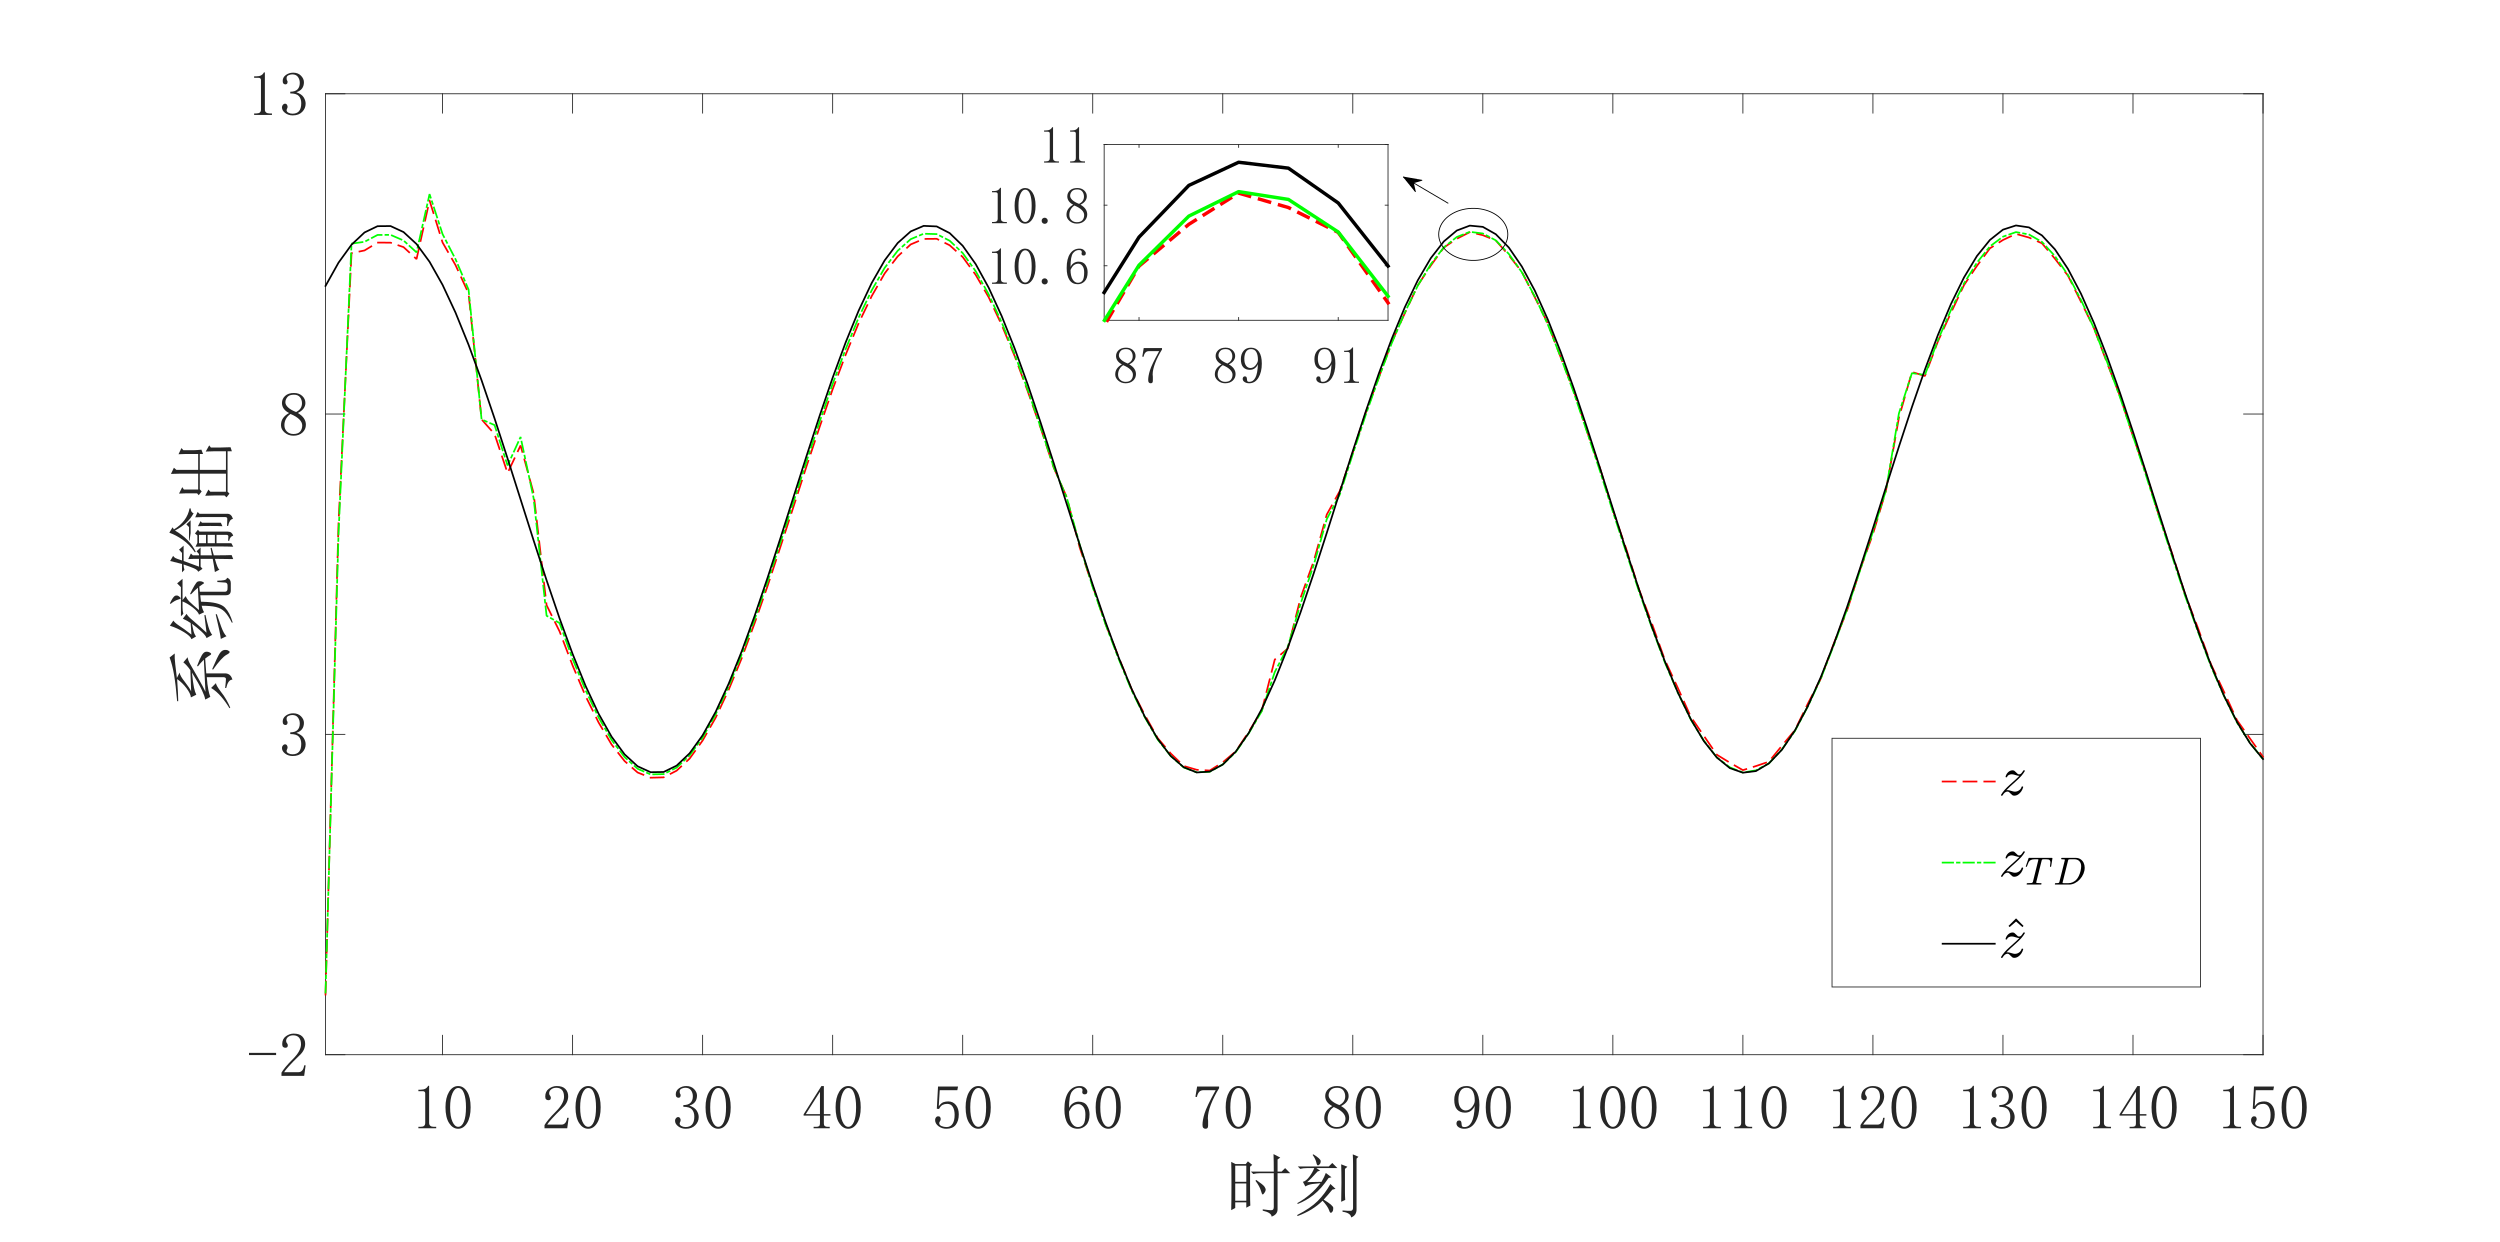 <?xml version="1.0"?>
<!DOCTYPE svg PUBLIC '-//W3C//DTD SVG 1.0//EN'
          'http://www.w3.org/TR/2001/REC-SVG-20010904/DTD/svg10.dtd'>
<svg xmlns:xlink="http://www.w3.org/1999/xlink" style="fill-opacity:1; color-rendering:auto; color-interpolation:auto; text-rendering:auto; stroke:black; stroke-linecap:square; stroke-miterlimit:10; shape-rendering:auto; stroke-opacity:1; fill:black; stroke-dasharray:none; font-weight:normal; stroke-width:1; font-family:'Dialog'; font-style:normal; stroke-linejoin:miter; font-size:12px; stroke-dashoffset:0; image-rendering:auto;" width="1920" height="954" xmlns="http://www.w3.org/2000/svg"
><rect width="100%" height="100%" fill="#333333" stroke="none"/><!--Generated by the Batik Graphics2D SVG Generator--><defs id="genericDefs"
  /><g
  ><defs id="defs1"
    ><clipPath clipPathUnits="userSpaceOnUse" id="clipPath1"
      ><path d="M0 0 L1920 0 L1920 954 L0 954 L0 0 Z"
      /></clipPath
    ></defs
    ><g style="fill:white; stroke:white;"
    ><rect x="0" y="0" width="1920" style="clip-path:url(#clipPath1); stroke:none;" height="954"
    /></g
    ><g style="fill:white; text-rendering:optimizeSpeed; color-rendering:optimizeSpeed; image-rendering:optimizeSpeed; shape-rendering:crispEdges; stroke:white; color-interpolation:sRGB;"
    ><rect x="0" width="1920" height="954" y="0" style="stroke:none;"
      /><path style="stroke:none;" d="M250 810 L1738 810 L1738 72 L250 72 Z"
    /></g
    ><g style="fill:rgb(38,38,38); text-rendering:geometricPrecision; image-rendering:optimizeQuality; color-rendering:optimizeQuality; stroke-linejoin:round; stroke:rgb(38,38,38); color-interpolation:linearRGB; stroke-width:0.667;"
    ><line y2="810" style="fill:none;" x1="250" x2="1738" y1="810"
      /><line y2="72" style="fill:none;" x1="250" x2="1738" y1="72"
      /><line y2="795.12" style="fill:none;" x1="339.879" x2="339.879" y1="810"
      /><line y2="795.12" style="fill:none;" x1="439.745" x2="439.745" y1="810"
      /><line y2="795.12" style="fill:none;" x1="539.611" x2="539.611" y1="810"
      /><line y2="795.12" style="fill:none;" x1="639.476" x2="639.476" y1="810"
      /><line y2="795.12" style="fill:none;" x1="739.342" x2="739.342" y1="810"
      /><line y2="795.12" style="fill:none;" x1="839.208" x2="839.208" y1="810"
      /><line y2="795.12" style="fill:none;" x1="939.074" x2="939.074" y1="810"
      /><line y2="795.12" style="fill:none;" x1="1038.94" x2="1038.94" y1="810"
      /><line y2="795.12" style="fill:none;" x1="1138.805" x2="1138.805" y1="810"
      /><line y2="795.12" style="fill:none;" x1="1238.671" x2="1238.671" y1="810"
      /><line y2="795.12" style="fill:none;" x1="1338.537" x2="1338.537" y1="810"
      /><line y2="795.12" style="fill:none;" x1="1438.403" x2="1438.403" y1="810"
      /><line y2="795.12" style="fill:none;" x1="1538.268" x2="1538.268" y1="810"
      /><line y2="795.12" style="fill:none;" x1="1638.134" x2="1638.134" y1="810"
      /><line y2="795.12" style="fill:none;" x1="1738" x2="1738" y1="810"
      /><line y2="86.88" style="fill:none;" x1="339.879" x2="339.879" y1="72"
      /><line y2="86.88" style="fill:none;" x1="439.745" x2="439.745" y1="72"
      /><line y2="86.88" style="fill:none;" x1="539.611" x2="539.611" y1="72"
      /><line y2="86.88" style="fill:none;" x1="639.476" x2="639.476" y1="72"
      /><line y2="86.88" style="fill:none;" x1="739.342" x2="739.342" y1="72"
      /><line y2="86.88" style="fill:none;" x1="839.208" x2="839.208" y1="72"
      /><line y2="86.88" style="fill:none;" x1="939.074" x2="939.074" y1="72"
      /><line y2="86.88" style="fill:none;" x1="1038.94" x2="1038.94" y1="72"
      /><line y2="86.88" style="fill:none;" x1="1138.805" x2="1138.805" y1="72"
      /><line y2="86.88" style="fill:none;" x1="1238.671" x2="1238.671" y1="72"
      /><line y2="86.88" style="fill:none;" x1="1338.537" x2="1338.537" y1="72"
      /><line y2="86.88" style="fill:none;" x1="1438.403" x2="1438.403" y1="72"
      /><line y2="86.88" style="fill:none;" x1="1538.268" x2="1538.268" y1="72"
      /><line y2="86.88" style="fill:none;" x1="1638.134" x2="1638.134" y1="72"
      /><line y2="86.88" style="fill:none;" x1="1738" x2="1738" y1="72"
    /></g
    ><g transform="translate(339.879,822.267)" style="font-size:48px; fill:rgb(38,38,38); text-rendering:geometricPrecision; image-rendering:optimizeQuality; color-rendering:optimizeQuality; font-family:'宋体'; stroke:rgb(38,38,38); color-interpolation:linearRGB;"
    ><path style="stroke:none;" d="M-10.312 11.625 L-10.312 40.125 Q-10.312 41.625 -9.375 42.375 Q-8.438 43.125 -6.75 43.125 L-4.875 43.125 L-4.875 44.25 L-18.562 44.25 L-18.562 43.125 L-16.875 43.125 Q-15 43.125 -14.156 42.375 Q-13.312 41.625 -13.312 40.125 L-13.312 17.438 Q-13.312 16.688 -13.781 16.219 Q-14.25 15.75 -15.188 15.75 L-18.562 15.75 L-18.562 14.625 L-16.875 14.625 Q-14.625 14.625 -13.219 13.875 Q-11.812 13.125 -11.062 11.625 L-10.312 11.625 ZM12 13.312 Q9.375 13.312 7.594 17.344 Q5.812 21.375 5.812 28.125 Q5.812 35.25 7.594 39.188 Q9.375 43.125 12 43.125 Q14.812 43.125 16.406 39.188 Q18 35.25 18 28.125 Q18 21.375 16.5 17.344 Q15 13.312 12 13.312 ZM12 44.625 Q7.875 44.625 5.062 40.312 Q2.25 36 2.25 28.125 Q2.25 20.812 4.969 16.312 Q7.688 11.812 12 11.812 Q16.125 11.812 18.844 16.125 Q21.562 20.438 21.562 28.125 Q21.562 35.812 18.844 40.219 Q16.125 44.625 12 44.625 Z"
    /></g
    ><g transform="translate(439.745,822.267)" style="font-size:48px; fill:rgb(38,38,38); text-rendering:geometricPrecision; image-rendering:optimizeQuality; color-rendering:optimizeQuality; font-family:'宋体'; stroke:rgb(38,38,38); color-interpolation:linearRGB;"
    ><path style="stroke:none;" d="M-6.562 20.062 Q-6.562 16.688 -8.062 14.906 Q-9.562 13.125 -12.562 13.125 Q-14.812 13.125 -16.406 14.344 Q-18 15.562 -18 17.438 Q-18 18.562 -17.25 19.312 Q-16.688 20.062 -16.688 20.812 Q-16.688 21.75 -17.156 22.219 Q-17.625 22.688 -18.562 22.688 Q-19.688 22.688 -20.344 22.031 Q-21 21.375 -21 19.875 Q-21 15.938 -18.188 13.875 Q-15.375 11.812 -12.188 11.812 Q-7.688 11.812 -5.531 14.062 Q-3.375 16.312 -3.375 19.688 Q-3.375 21.938 -4.406 24.188 Q-5.438 26.438 -7.688 28.5 Q-13.125 33.75 -16.031 37.031 Q-18.938 40.312 -19.5 41.438 L-8.438 41.438 Q-6.75 41.438 -5.625 40.125 Q-4.5 38.812 -4.125 36.188 L-3 36.188 L-4.125 44.25 L-21.562 44.25 L-21.562 41.812 Q-20.625 40.125 -18.469 37.5 Q-16.312 34.875 -12.75 31.312 Q-9.562 28.125 -8.062 25.312 Q-6.562 22.5 -6.562 20.062 ZM12 13.312 Q9.375 13.312 7.594 17.344 Q5.812 21.375 5.812 28.125 Q5.812 35.25 7.594 39.188 Q9.375 43.125 12 43.125 Q14.812 43.125 16.406 39.188 Q18 35.25 18 28.125 Q18 21.375 16.5 17.344 Q15 13.312 12 13.312 ZM12 44.625 Q7.875 44.625 5.062 40.312 Q2.25 36 2.25 28.125 Q2.25 20.812 4.969 16.312 Q7.688 11.812 12 11.812 Q16.125 11.812 18.844 16.125 Q21.562 20.438 21.562 28.125 Q21.562 35.812 18.844 40.219 Q16.125 44.625 12 44.625 Z"
    /></g
    ><g transform="translate(539.611,822.267)" style="font-size:48px; fill:rgb(38,38,38); text-rendering:geometricPrecision; image-rendering:optimizeQuality; color-rendering:optimizeQuality; font-family:'宋体'; stroke:rgb(38,38,38); color-interpolation:linearRGB;"
    ><path style="stroke:none;" d="M-3 35.625 Q-3 39.188 -5.625 41.906 Q-8.25 44.625 -12.938 44.625 Q-16.312 44.625 -18.75 42.75 Q-21.188 40.875 -21.188 38.438 Q-21.188 37.312 -20.438 36.469 Q-19.688 35.625 -18.938 35.625 Q-17.812 35.625 -17.344 36.469 Q-16.875 37.312 -16.875 37.875 Q-16.875 38.812 -17.25 39.375 Q-17.625 40.125 -17.625 40.688 Q-17.625 41.812 -16.219 42.562 Q-14.812 43.312 -13.125 43.312 Q-9.75 43.312 -8.062 41.344 Q-6.375 39.375 -6.375 35.25 Q-6.375 31.875 -8.156 29.812 Q-9.938 27.75 -14.812 27.75 L-14.812 26.438 Q-11.062 26.438 -9.281 24.656 Q-7.5 22.875 -7.5 19.688 Q-7.5 17.062 -8.906 15.094 Q-10.312 13.125 -13.312 13.125 Q-14.625 13.125 -16.125 13.781 Q-17.625 14.438 -17.625 15.938 Q-17.625 17.438 -17.25 17.812 Q-16.875 18.188 -16.875 18.75 Q-16.875 19.688 -17.25 20.25 Q-17.625 20.812 -18.562 20.812 Q-19.312 20.812 -19.969 20.25 Q-20.625 19.688 -20.625 18.188 Q-20.625 15.375 -18.188 13.594 Q-15.75 11.812 -12.562 11.812 Q-8.812 11.812 -6.562 14.156 Q-4.312 16.5 -4.312 19.125 Q-4.312 21.938 -5.719 23.906 Q-7.125 25.875 -10.125 26.812 Q-6 28.312 -4.5 30.75 Q-3 33.188 -3 35.625 ZM12 13.312 Q9.375 13.312 7.594 17.344 Q5.812 21.375 5.812 28.125 Q5.812 35.25 7.594 39.188 Q9.375 43.125 12 43.125 Q14.812 43.125 16.406 39.188 Q18 35.25 18 28.125 Q18 21.375 16.5 17.344 Q15 13.312 12 13.312 ZM12 44.625 Q7.875 44.625 5.062 40.312 Q2.25 36 2.25 28.125 Q2.25 20.812 4.969 16.312 Q7.688 11.812 12 11.812 Q16.125 11.812 18.844 16.125 Q21.562 20.438 21.562 28.125 Q21.562 35.812 18.844 40.219 Q16.125 44.625 12 44.625 Z"
    /></g
    ><g transform="translate(639.476,822.267)" style="font-size:48px; fill:rgb(38,38,38); text-rendering:geometricPrecision; image-rendering:optimizeQuality; color-rendering:optimizeQuality; font-family:'宋体'; stroke:rgb(38,38,38); color-interpolation:linearRGB;"
    ><path style="stroke:none;" d="M-6.75 40.688 Q-6.75 42 -6 42.562 Q-5.25 43.125 -3.938 43.125 L-2.25 43.125 L-2.25 44.25 L-14.625 44.25 L-14.625 43.125 L-12.562 43.125 Q-11.062 43.125 -10.406 42.562 Q-9.75 42 -9.75 40.688 L-9.75 34.5 L-22.312 34.5 L-22.312 33.562 L-8.625 11.812 L-6.75 11.812 L-6.75 33.375 L-1.688 33.375 L-1.688 34.5 L-6.75 34.5 L-6.75 40.688 ZM-9.938 16.5 L-20.625 33.375 L-9.75 33.375 L-9.75 16.5 L-9.938 16.5 ZM12 13.312 Q9.375 13.312 7.594 17.344 Q5.812 21.375 5.812 28.125 Q5.812 35.25 7.594 39.188 Q9.375 43.125 12 43.125 Q14.812 43.125 16.406 39.188 Q18 35.25 18 28.125 Q18 21.375 16.5 17.344 Q15 13.312 12 13.312 ZM12 44.625 Q7.875 44.625 5.062 40.312 Q2.25 36 2.25 28.125 Q2.25 20.812 4.969 16.312 Q7.688 11.812 12 11.812 Q16.125 11.812 18.844 16.125 Q21.562 20.438 21.562 28.125 Q21.562 35.812 18.844 40.219 Q16.125 44.625 12 44.625 Z"
    /></g
    ><g transform="translate(739.342,822.267)" style="font-size:48px; fill:rgb(38,38,38); text-rendering:geometricPrecision; image-rendering:optimizeQuality; color-rendering:optimizeQuality; font-family:'宋体'; stroke:rgb(38,38,38); color-interpolation:linearRGB;"
    ><path style="stroke:none;" d="M-11.062 23.625 Q-7.5 23.625 -5.25 26.344 Q-3 29.062 -3 33.562 Q-3 38.625 -5.344 41.625 Q-7.688 44.625 -12.562 44.625 Q-15.938 44.625 -18.562 42.656 Q-21.188 40.688 -21.188 37.875 Q-21.188 36.75 -20.531 35.906 Q-19.875 35.062 -18.75 35.062 Q-17.625 35.062 -17.25 35.812 Q-16.875 36.562 -16.875 37.125 Q-16.875 38.25 -17.438 38.812 Q-18 39.562 -18 40.312 Q-18 41.812 -16.219 42.562 Q-14.438 43.312 -12.375 43.312 Q-9.375 43.312 -7.781 40.875 Q-6.188 38.438 -6.188 33.938 Q-6.188 30.188 -7.594 27.844 Q-9 25.5 -11.812 25.5 Q-13.875 25.5 -15.375 26.25 Q-16.875 27 -18.188 29.438 L-19.875 29.25 L-18.938 12.188 L-3.562 12.188 L-4.125 15 L-17.625 15 L-18.375 27.375 Q-16.5 24.75 -14.719 24.188 Q-12.938 23.625 -11.062 23.625 ZM12 13.312 Q9.375 13.312 7.594 17.344 Q5.812 21.375 5.812 28.125 Q5.812 35.25 7.594 39.188 Q9.375 43.125 12 43.125 Q14.812 43.125 16.406 39.188 Q18 35.25 18 28.125 Q18 21.375 16.5 17.344 Q15 13.312 12 13.312 ZM12 44.625 Q7.875 44.625 5.062 40.312 Q2.25 36 2.25 28.125 Q2.25 20.812 4.969 16.312 Q7.688 11.812 12 11.812 Q16.125 11.812 18.844 16.125 Q21.562 20.438 21.562 28.125 Q21.562 35.812 18.844 40.219 Q16.125 44.625 12 44.625 Z"
    /></g
    ><g transform="translate(839.208,822.267)" style="font-size:48px; fill:rgb(38,38,38); text-rendering:geometricPrecision; image-rendering:optimizeQuality; color-rendering:optimizeQuality; font-family:'宋体'; stroke:rgb(38,38,38); color-interpolation:linearRGB;"
    ><path style="stroke:none;" d="M-18.188 31.5 Q-18.188 37.125 -16.219 40.219 Q-14.25 43.312 -11.438 43.312 Q-8.625 43.312 -7.125 41.25 Q-5.625 39.188 -5.625 33.562 Q-5.625 29.812 -7.219 27.75 Q-8.812 25.688 -11.062 25.688 Q-13.125 25.688 -14.906 26.906 Q-16.688 28.125 -18.188 31.5 ZM-10.875 23.812 Q-6.375 23.812 -4.406 26.812 Q-2.438 29.812 -2.438 33.562 Q-2.438 39.188 -5.156 41.906 Q-7.875 44.625 -11.438 44.625 Q-16.5 44.625 -19.125 40.781 Q-21.75 36.938 -21.75 29.625 Q-21.75 21 -18.562 16.406 Q-15.375 11.812 -9.938 11.812 Q-7.312 11.812 -5.719 13.312 Q-4.125 14.812 -4.125 15.938 Q-4.125 17.062 -4.594 17.625 Q-5.062 18.188 -6.188 18.188 Q-7.125 18.188 -7.594 17.719 Q-8.062 17.25 -8.062 16.312 Q-8.062 15.938 -7.875 15.562 Q-7.875 15.188 -7.875 14.812 Q-7.875 14.062 -8.438 13.594 Q-9 13.125 -10.5 13.125 Q-13.688 13.125 -15.938 16.031 Q-18.188 18.938 -18.188 28.688 Q-17.062 26.25 -15.094 25.031 Q-13.125 23.812 -10.875 23.812 ZM12 13.312 Q9.375 13.312 7.594 17.344 Q5.812 21.375 5.812 28.125 Q5.812 35.25 7.594 39.188 Q9.375 43.125 12 43.125 Q14.812 43.125 16.406 39.188 Q18 35.25 18 28.125 Q18 21.375 16.5 17.344 Q15 13.312 12 13.312 ZM12 44.625 Q7.875 44.625 5.062 40.312 Q2.25 36 2.25 28.125 Q2.25 20.812 4.969 16.312 Q7.688 11.812 12 11.812 Q16.125 11.812 18.844 16.125 Q21.562 20.438 21.562 28.125 Q21.562 35.812 18.844 40.219 Q16.125 44.625 12 44.625 Z"
    /></g
    ><g transform="translate(939.074,822.267)" style="font-size:48px; fill:rgb(38,38,38); text-rendering:geometricPrecision; image-rendering:optimizeQuality; color-rendering:optimizeQuality; font-family:'宋体'; stroke:rgb(38,38,38); color-interpolation:linearRGB;"
    ><path style="stroke:none;" d="M-2.812 13.5 Q-6.75 19.875 -9.094 25.969 Q-11.438 32.062 -11.438 36.562 Q-11.438 37.312 -11.25 38.625 Q-11.25 40.125 -11.25 42 Q-11.25 43.5 -11.719 44.062 Q-12.188 44.625 -13.312 44.625 Q-14.25 44.625 -14.906 43.969 Q-15.562 43.312 -15.562 41.625 Q-15.562 38.062 -13.969 32.812 Q-12.375 27.562 -5.438 15 L-14.812 15 Q-16.875 15 -18.094 16.312 Q-19.312 17.625 -19.875 20.25 L-21 20.062 L-19.688 12.188 L-2.812 12.188 L-2.812 13.5 ZM12 13.312 Q9.375 13.312 7.594 17.344 Q5.812 21.375 5.812 28.125 Q5.812 35.25 7.594 39.188 Q9.375 43.125 12 43.125 Q14.812 43.125 16.406 39.188 Q18 35.25 18 28.125 Q18 21.375 16.5 17.344 Q15 13.312 12 13.312 ZM12 44.625 Q7.875 44.625 5.062 40.312 Q2.25 36 2.25 28.125 Q2.25 20.812 4.969 16.312 Q7.688 11.812 12 11.812 Q16.125 11.812 18.844 16.125 Q21.562 20.438 21.562 28.125 Q21.562 35.812 18.844 40.219 Q16.125 44.625 12 44.625 Z"
    /></g
    ><g transform="translate(1038.94,822.267)" style="font-size:48px; fill:rgb(38,38,38); text-rendering:geometricPrecision; image-rendering:optimizeQuality; color-rendering:optimizeQuality; font-family:'宋体'; stroke:rgb(38,38,38); color-interpolation:linearRGB;"
    ><path style="stroke:none;" d="M-19.312 36.562 Q-19.312 39.562 -17.344 41.438 Q-15.375 43.312 -12.375 43.312 Q-8.812 43.312 -7.219 41.438 Q-5.625 39.562 -5.625 36.75 Q-5.625 34.312 -7.875 32.062 Q-10.125 29.812 -14.625 27.938 Q-16.875 29.438 -18.094 31.688 Q-19.312 33.938 -19.312 36.562 ZM-2.812 36.188 Q-2.812 39.75 -5.438 42.188 Q-8.062 44.625 -12.375 44.625 Q-16.312 44.625 -19.125 42.188 Q-21.938 39.75 -21.938 36.562 Q-21.938 33.375 -20.344 31.125 Q-18.75 28.875 -15.75 27.188 Q-18.375 25.875 -19.781 23.906 Q-21.188 21.938 -21.188 19.5 Q-21.188 16.312 -18.75 14.062 Q-16.312 11.812 -12 11.812 Q-8.062 11.812 -5.625 14.062 Q-3.188 16.312 -3.188 19.5 Q-3.188 21.75 -4.594 23.719 Q-6 25.688 -9 27.188 Q-5.812 29.062 -4.312 31.312 Q-2.812 33.562 -2.812 36.188 ZM-5.812 19.688 Q-5.812 17.062 -7.312 15.094 Q-8.812 13.125 -12 13.125 Q-15.562 13.125 -17.062 15 Q-18.562 16.875 -18.562 18.938 Q-18.562 21 -16.406 22.969 Q-14.25 24.938 -10.312 26.438 Q-8.062 25.312 -6.938 23.625 Q-5.812 21.938 -5.812 19.688 ZM12 13.312 Q9.375 13.312 7.594 17.344 Q5.812 21.375 5.812 28.125 Q5.812 35.25 7.594 39.188 Q9.375 43.125 12 43.125 Q14.812 43.125 16.406 39.188 Q18 35.25 18 28.125 Q18 21.375 16.5 17.344 Q15 13.312 12 13.312 ZM12 44.625 Q7.875 44.625 5.062 40.312 Q2.25 36 2.25 28.125 Q2.25 20.812 4.969 16.312 Q7.688 11.812 12 11.812 Q16.125 11.812 18.844 16.125 Q21.562 20.438 21.562 28.125 Q21.562 35.812 18.844 40.219 Q16.125 44.625 12 44.625 Z"
    /></g
    ><g transform="translate(1138.805,822.267)" style="font-size:48px; fill:rgb(38,38,38); text-rendering:geometricPrecision; image-rendering:optimizeQuality; color-rendering:optimizeQuality; font-family:'宋体'; stroke:rgb(38,38,38); color-interpolation:linearRGB;"
    ><path style="stroke:none;" d="M-18.75 22.125 Q-18.75 26.25 -17.156 28.406 Q-15.562 30.562 -13.125 30.562 Q-10.312 30.562 -8.25 27.938 Q-6.188 25.312 -6.188 23.062 Q-6.188 18.562 -7.688 15.844 Q-9.188 13.125 -12.562 13.125 Q-15.75 13.125 -17.25 15.656 Q-18.75 18.188 -18.75 22.125 ZM-13.688 32.25 Q-17.438 32.25 -19.688 29.906 Q-21.938 27.562 -21.938 22.312 Q-21.938 17.812 -19.5 14.812 Q-17.062 11.812 -12.562 11.812 Q-7.875 11.812 -5.25 15.562 Q-2.625 19.312 -2.625 26.438 Q-2.625 34.312 -5.719 39.469 Q-8.812 44.625 -14.25 44.625 Q-16.688 44.625 -18.469 43.5 Q-20.25 42.375 -20.25 40.5 Q-20.25 39.75 -19.781 39 Q-19.312 38.25 -18.188 38.25 Q-17.062 38.25 -16.688 39.094 Q-16.312 39.938 -16.312 41.062 Q-16.312 41.812 -16.125 42.281 Q-15.938 42.75 -15.75 42.938 Q-15.562 43.125 -15.094 43.219 Q-14.625 43.312 -14.062 43.312 Q-10.688 43.312 -8.625 39.562 Q-6.562 35.812 -6.188 27 Q-7.125 29.25 -9 30.75 Q-10.875 32.25 -13.688 32.25 ZM12 13.312 Q9.375 13.312 7.594 17.344 Q5.812 21.375 5.812 28.125 Q5.812 35.25 7.594 39.188 Q9.375 43.125 12 43.125 Q14.812 43.125 16.406 39.188 Q18 35.25 18 28.125 Q18 21.375 16.5 17.344 Q15 13.312 12 13.312 ZM12 44.625 Q7.875 44.625 5.062 40.312 Q2.25 36 2.25 28.125 Q2.25 20.812 4.969 16.312 Q7.688 11.812 12 11.812 Q16.125 11.812 18.844 16.125 Q21.562 20.438 21.562 28.125 Q21.562 35.812 18.844 40.219 Q16.125 44.625 12 44.625 Z"
    /></g
    ><g transform="translate(1238.671,822.267)" style="font-size:48px; fill:rgb(38,38,38); text-rendering:geometricPrecision; image-rendering:optimizeQuality; color-rendering:optimizeQuality; font-family:'宋体'; stroke:rgb(38,38,38); color-interpolation:linearRGB;"
    ><path style="stroke:none;" d="M-22.312 11.625 L-22.312 40.125 Q-22.312 41.625 -21.375 42.375 Q-20.438 43.125 -18.75 43.125 L-16.875 43.125 L-16.875 44.25 L-30.562 44.25 L-30.562 43.125 L-28.875 43.125 Q-27 43.125 -26.156 42.375 Q-25.312 41.625 -25.312 40.125 L-25.312 17.438 Q-25.312 16.688 -25.781 16.219 Q-26.25 15.75 -27.188 15.75 L-30.562 15.75 L-30.562 14.625 L-28.875 14.625 Q-26.625 14.625 -25.219 13.875 Q-23.812 13.125 -23.062 11.625 L-22.312 11.625 ZM0 13.312 Q-2.625 13.312 -4.406 17.344 Q-6.188 21.375 -6.188 28.125 Q-6.188 35.25 -4.406 39.188 Q-2.625 43.125 0 43.125 Q2.812 43.125 4.406 39.188 Q6 35.25 6 28.125 Q6 21.375 4.5 17.344 Q3 13.312 0 13.312 ZM0 44.625 Q-4.125 44.625 -6.938 40.312 Q-9.75 36 -9.75 28.125 Q-9.75 20.812 -7.031 16.312 Q-4.312 11.812 0 11.812 Q4.125 11.812 6.844 16.125 Q9.562 20.438 9.562 28.125 Q9.562 35.812 6.844 40.219 Q4.125 44.625 0 44.625 ZM24 13.312 Q21.375 13.312 19.594 17.344 Q17.812 21.375 17.812 28.125 Q17.812 35.25 19.594 39.188 Q21.375 43.125 24 43.125 Q26.812 43.125 28.406 39.188 Q30 35.25 30 28.125 Q30 21.375 28.5 17.344 Q27 13.312 24 13.312 ZM24 44.625 Q19.875 44.625 17.062 40.312 Q14.25 36 14.25 28.125 Q14.25 20.812 16.969 16.312 Q19.688 11.812 24 11.812 Q28.125 11.812 30.844 16.125 Q33.562 20.438 33.562 28.125 Q33.562 35.812 30.844 40.219 Q28.125 44.625 24 44.625 Z"
    /></g
    ><g transform="translate(1338.537,822.267)" style="font-size:48px; fill:rgb(38,38,38); text-rendering:geometricPrecision; image-rendering:optimizeQuality; color-rendering:optimizeQuality; font-family:'宋体'; stroke:rgb(38,38,38); color-interpolation:linearRGB;"
    ><path style="stroke:none;" d="M-22.312 11.625 L-22.312 40.125 Q-22.312 41.625 -21.375 42.375 Q-20.438 43.125 -18.75 43.125 L-16.875 43.125 L-16.875 44.25 L-30.562 44.25 L-30.562 43.125 L-28.875 43.125 Q-27 43.125 -26.156 42.375 Q-25.312 41.625 -25.312 40.125 L-25.312 17.438 Q-25.312 16.688 -25.781 16.219 Q-26.25 15.75 -27.188 15.75 L-30.562 15.75 L-30.562 14.625 L-28.875 14.625 Q-26.625 14.625 -25.219 13.875 Q-23.812 13.125 -23.062 11.625 L-22.312 11.625 ZM1.688 11.625 L1.688 40.125 Q1.688 41.625 2.625 42.375 Q3.562 43.125 5.25 43.125 L7.125 43.125 L7.125 44.25 L-6.562 44.25 L-6.562 43.125 L-4.875 43.125 Q-3 43.125 -2.156 42.375 Q-1.312 41.625 -1.312 40.125 L-1.312 17.438 Q-1.312 16.688 -1.781 16.219 Q-2.25 15.75 -3.188 15.75 L-6.562 15.75 L-6.562 14.625 L-4.875 14.625 Q-2.625 14.625 -1.219 13.875 Q0.188 13.125 0.938 11.625 L1.688 11.625 ZM24 13.312 Q21.375 13.312 19.594 17.344 Q17.812 21.375 17.812 28.125 Q17.812 35.25 19.594 39.188 Q21.375 43.125 24 43.125 Q26.812 43.125 28.406 39.188 Q30 35.25 30 28.125 Q30 21.375 28.5 17.344 Q27 13.312 24 13.312 ZM24 44.625 Q19.875 44.625 17.062 40.312 Q14.25 36 14.25 28.125 Q14.25 20.812 16.969 16.312 Q19.688 11.812 24 11.812 Q28.125 11.812 30.844 16.125 Q33.562 20.438 33.562 28.125 Q33.562 35.812 30.844 40.219 Q28.125 44.625 24 44.625 Z"
    /></g
    ><g transform="translate(1438.403,822.267)" style="font-size:48px; fill:rgb(38,38,38); text-rendering:geometricPrecision; image-rendering:optimizeQuality; color-rendering:optimizeQuality; font-family:'宋体'; stroke:rgb(38,38,38); color-interpolation:linearRGB;"
    ><path style="stroke:none;" d="M-22.312 11.625 L-22.312 40.125 Q-22.312 41.625 -21.375 42.375 Q-20.438 43.125 -18.75 43.125 L-16.875 43.125 L-16.875 44.25 L-30.562 44.25 L-30.562 43.125 L-28.875 43.125 Q-27 43.125 -26.156 42.375 Q-25.312 41.625 -25.312 40.125 L-25.312 17.438 Q-25.312 16.688 -25.781 16.219 Q-26.25 15.75 -27.188 15.75 L-30.562 15.75 L-30.562 14.625 L-28.875 14.625 Q-26.625 14.625 -25.219 13.875 Q-23.812 13.125 -23.062 11.625 L-22.312 11.625 ZM5.438 20.062 Q5.438 16.688 3.938 14.906 Q2.438 13.125 -0.562 13.125 Q-2.812 13.125 -4.406 14.344 Q-6 15.562 -6 17.438 Q-6 18.562 -5.25 19.312 Q-4.688 20.062 -4.688 20.812 Q-4.688 21.75 -5.156 22.219 Q-5.625 22.688 -6.562 22.688 Q-7.688 22.688 -8.344 22.031 Q-9 21.375 -9 19.875 Q-9 15.938 -6.188 13.875 Q-3.375 11.812 -0.188 11.812 Q4.312 11.812 6.469 14.062 Q8.625 16.312 8.625 19.688 Q8.625 21.938 7.594 24.188 Q6.562 26.438 4.312 28.5 Q-1.125 33.75 -4.031 37.031 Q-6.938 40.312 -7.5 41.438 L3.562 41.438 Q5.25 41.438 6.375 40.125 Q7.5 38.812 7.875 36.188 L9 36.188 L7.875 44.25 L-9.562 44.25 L-9.562 41.812 Q-8.625 40.125 -6.469 37.5 Q-4.312 34.875 -0.75 31.312 Q2.438 28.125 3.938 25.312 Q5.438 22.5 5.438 20.062 ZM24 13.312 Q21.375 13.312 19.594 17.344 Q17.812 21.375 17.812 28.125 Q17.812 35.25 19.594 39.188 Q21.375 43.125 24 43.125 Q26.812 43.125 28.406 39.188 Q30 35.25 30 28.125 Q30 21.375 28.5 17.344 Q27 13.312 24 13.312 ZM24 44.625 Q19.875 44.625 17.062 40.312 Q14.25 36 14.25 28.125 Q14.25 20.812 16.969 16.312 Q19.688 11.812 24 11.812 Q28.125 11.812 30.844 16.125 Q33.562 20.438 33.562 28.125 Q33.562 35.812 30.844 40.219 Q28.125 44.625 24 44.625 Z"
    /></g
    ><g transform="translate(1538.268,822.267)" style="font-size:48px; fill:rgb(38,38,38); text-rendering:geometricPrecision; image-rendering:optimizeQuality; color-rendering:optimizeQuality; font-family:'宋体'; stroke:rgb(38,38,38); color-interpolation:linearRGB;"
    ><path style="stroke:none;" d="M-22.312 11.625 L-22.312 40.125 Q-22.312 41.625 -21.375 42.375 Q-20.438 43.125 -18.75 43.125 L-16.875 43.125 L-16.875 44.25 L-30.562 44.25 L-30.562 43.125 L-28.875 43.125 Q-27 43.125 -26.156 42.375 Q-25.312 41.625 -25.312 40.125 L-25.312 17.438 Q-25.312 16.688 -25.781 16.219 Q-26.25 15.75 -27.188 15.75 L-30.562 15.75 L-30.562 14.625 L-28.875 14.625 Q-26.625 14.625 -25.219 13.875 Q-23.812 13.125 -23.062 11.625 L-22.312 11.625 ZM9 35.625 Q9 39.188 6.375 41.906 Q3.75 44.625 -0.938 44.625 Q-4.312 44.625 -6.75 42.75 Q-9.188 40.875 -9.188 38.438 Q-9.188 37.312 -8.438 36.469 Q-7.688 35.625 -6.938 35.625 Q-5.812 35.625 -5.344 36.469 Q-4.875 37.312 -4.875 37.875 Q-4.875 38.812 -5.25 39.375 Q-5.625 40.125 -5.625 40.688 Q-5.625 41.812 -4.219 42.562 Q-2.812 43.312 -1.125 43.312 Q2.25 43.312 3.938 41.344 Q5.625 39.375 5.625 35.25 Q5.625 31.875 3.844 29.812 Q2.062 27.75 -2.812 27.75 L-2.812 26.438 Q0.938 26.438 2.719 24.656 Q4.5 22.875 4.5 19.688 Q4.5 17.062 3.094 15.094 Q1.688 13.125 -1.312 13.125 Q-2.625 13.125 -4.125 13.781 Q-5.625 14.438 -5.625 15.938 Q-5.625 17.438 -5.25 17.812 Q-4.875 18.188 -4.875 18.75 Q-4.875 19.688 -5.25 20.25 Q-5.625 20.812 -6.562 20.812 Q-7.312 20.812 -7.969 20.25 Q-8.625 19.688 -8.625 18.188 Q-8.625 15.375 -6.188 13.594 Q-3.75 11.812 -0.562 11.812 Q3.188 11.812 5.438 14.156 Q7.688 16.5 7.688 19.125 Q7.688 21.938 6.281 23.906 Q4.875 25.875 1.875 26.812 Q6 28.312 7.5 30.75 Q9 33.188 9 35.625 ZM24 13.312 Q21.375 13.312 19.594 17.344 Q17.812 21.375 17.812 28.125 Q17.812 35.25 19.594 39.188 Q21.375 43.125 24 43.125 Q26.812 43.125 28.406 39.188 Q30 35.25 30 28.125 Q30 21.375 28.5 17.344 Q27 13.312 24 13.312 ZM24 44.625 Q19.875 44.625 17.062 40.312 Q14.25 36 14.25 28.125 Q14.25 20.812 16.969 16.312 Q19.688 11.812 24 11.812 Q28.125 11.812 30.844 16.125 Q33.562 20.438 33.562 28.125 Q33.562 35.812 30.844 40.219 Q28.125 44.625 24 44.625 Z"
    /></g
    ><g transform="translate(1638.134,822.267)" style="font-size:48px; fill:rgb(38,38,38); text-rendering:geometricPrecision; image-rendering:optimizeQuality; color-rendering:optimizeQuality; font-family:'宋体'; stroke:rgb(38,38,38); color-interpolation:linearRGB;"
    ><path style="stroke:none;" d="M-22.312 11.625 L-22.312 40.125 Q-22.312 41.625 -21.375 42.375 Q-20.438 43.125 -18.75 43.125 L-16.875 43.125 L-16.875 44.25 L-30.562 44.25 L-30.562 43.125 L-28.875 43.125 Q-27 43.125 -26.156 42.375 Q-25.312 41.625 -25.312 40.125 L-25.312 17.438 Q-25.312 16.688 -25.781 16.219 Q-26.25 15.75 -27.188 15.75 L-30.562 15.75 L-30.562 14.625 L-28.875 14.625 Q-26.625 14.625 -25.219 13.875 Q-23.812 13.125 -23.062 11.625 L-22.312 11.625 ZM5.25 40.688 Q5.25 42 6 42.562 Q6.75 43.125 8.062 43.125 L9.75 43.125 L9.75 44.25 L-2.625 44.25 L-2.625 43.125 L-0.562 43.125 Q0.938 43.125 1.594 42.562 Q2.25 42 2.25 40.688 L2.25 34.5 L-10.312 34.5 L-10.312 33.562 L3.375 11.812 L5.25 11.812 L5.25 33.375 L10.312 33.375 L10.312 34.5 L5.25 34.5 L5.25 40.688 ZM2.062 16.5 L-8.625 33.375 L2.25 33.375 L2.25 16.5 L2.062 16.5 ZM24 13.312 Q21.375 13.312 19.594 17.344 Q17.812 21.375 17.812 28.125 Q17.812 35.25 19.594 39.188 Q21.375 43.125 24 43.125 Q26.812 43.125 28.406 39.188 Q30 35.25 30 28.125 Q30 21.375 28.5 17.344 Q27 13.312 24 13.312 ZM24 44.625 Q19.875 44.625 17.062 40.312 Q14.25 36 14.25 28.125 Q14.25 20.812 16.969 16.312 Q19.688 11.812 24 11.812 Q28.125 11.812 30.844 16.125 Q33.562 20.438 33.562 28.125 Q33.562 35.812 30.844 40.219 Q28.125 44.625 24 44.625 Z"
    /></g
    ><g transform="translate(1738,822.267)" style="font-size:48px; fill:rgb(38,38,38); text-rendering:geometricPrecision; image-rendering:optimizeQuality; color-rendering:optimizeQuality; font-family:'宋体'; stroke:rgb(38,38,38); color-interpolation:linearRGB;"
    ><path style="stroke:none;" d="M-22.312 11.625 L-22.312 40.125 Q-22.312 41.625 -21.375 42.375 Q-20.438 43.125 -18.75 43.125 L-16.875 43.125 L-16.875 44.25 L-30.562 44.25 L-30.562 43.125 L-28.875 43.125 Q-27 43.125 -26.156 42.375 Q-25.312 41.625 -25.312 40.125 L-25.312 17.438 Q-25.312 16.688 -25.781 16.219 Q-26.25 15.75 -27.188 15.75 L-30.562 15.75 L-30.562 14.625 L-28.875 14.625 Q-26.625 14.625 -25.219 13.875 Q-23.812 13.125 -23.062 11.625 L-22.312 11.625 ZM0.938 23.625 Q4.5 23.625 6.75 26.344 Q9 29.062 9 33.562 Q9 38.625 6.656 41.625 Q4.312 44.625 -0.562 44.625 Q-3.938 44.625 -6.562 42.656 Q-9.188 40.688 -9.188 37.875 Q-9.188 36.75 -8.531 35.906 Q-7.875 35.062 -6.75 35.062 Q-5.625 35.062 -5.25 35.812 Q-4.875 36.562 -4.875 37.125 Q-4.875 38.25 -5.438 38.812 Q-6 39.562 -6 40.312 Q-6 41.812 -4.219 42.562 Q-2.438 43.312 -0.375 43.312 Q2.625 43.312 4.219 40.875 Q5.812 38.438 5.812 33.938 Q5.812 30.188 4.406 27.844 Q3 25.5 0.188 25.5 Q-1.875 25.5 -3.375 26.25 Q-4.875 27 -6.188 29.438 L-7.875 29.25 L-6.938 12.188 L8.438 12.188 L7.875 15 L-5.625 15 L-6.375 27.375 Q-4.5 24.75 -2.719 24.188 Q-0.938 23.625 0.938 23.625 ZM24 13.312 Q21.375 13.312 19.594 17.344 Q17.812 21.375 17.812 28.125 Q17.812 35.25 19.594 39.188 Q21.375 43.125 24 43.125 Q26.812 43.125 28.406 39.188 Q30 35.25 30 28.125 Q30 21.375 28.5 17.344 Q27 13.312 24 13.312 ZM24 44.625 Q19.875 44.625 17.062 40.312 Q14.25 36 14.25 28.125 Q14.25 20.812 16.969 16.312 Q19.688 11.812 24 11.812 Q28.125 11.812 30.844 16.125 Q33.562 20.438 33.562 28.125 Q33.562 35.812 30.844 40.219 Q28.125 44.625 24 44.625 Z"
    /></g
    ><g transform="translate(994.001,879.6)" style="font-size:52.8px; fill:rgb(38,38,38); text-rendering:geometricPrecision; image-rendering:optimizeQuality; color-rendering:optimizeQuality; font-family:'宋体'; stroke:rgb(38,38,38); color-interpolation:linearRGB;"
    ><path style="stroke:none;" d="M-15.734 20.188 Q-15.734 12.109 -15.938 6.734 L-10.766 9.422 L-12.828 10.875 L-12.828 20.188 L-9.734 20.188 L-7.031 17.5 L-3.109 21.422 L-12.828 21.422 L-12.828 49.172 Q-12.828 53.109 -17.391 54.766 Q-17.594 51.656 -24.219 50.203 L-24.219 49.172 Q-18.625 50 -17.18 49.789 Q-15.734 49.578 -15.734 47.312 L-15.734 21.422 L-26.5 21.422 Q-29.188 21.422 -31.469 22.047 L-33.328 20.188 L-15.734 20.188 ZM-29.188 26.609 Q-23.812 30.328 -22.875 31.781 Q-21.938 33.234 -21.938 34.062 Q-21.938 35.094 -22.875 36.438 Q-23.812 37.781 -24.219 37.781 Q-24.844 37.781 -25.469 35.297 Q-26.5 31.578 -29.812 27.219 L-29.188 26.609 ZM-45.344 15.625 L-45.344 28.047 L-36.844 28.047 L-36.844 15.625 L-45.344 15.625 ZM-45.344 29.297 L-45.344 42.547 L-36.844 42.547 L-36.844 29.297 L-45.344 29.297 ZM-33.953 33.438 Q-33.953 43.375 -33.75 46.266 L-36.844 47.922 L-36.844 43.781 L-45.344 43.781 L-45.344 48.141 L-48.438 49.797 Q-48.234 43.172 -48.234 29.922 Q-48.234 16.672 -48.438 12.734 L-45.125 14.391 L-37.266 14.391 L-35.609 12.312 L-32.297 15.016 L-33.953 16.453 L-33.953 33.438 ZM18.016 19.984 Q12.422 26.188 9.938 28.266 L20.922 28.047 Q23.188 24.125 24.234 21.219 L28.578 24.531 L26.297 25.156 Q20.703 33.438 14.906 37.992 Q9.109 42.547 2.703 45.031 L2.281 44.406 Q7.25 41.719 11.906 37.781 Q16.562 33.844 20.094 29.094 Q16.984 29.297 13.984 29.711 Q10.984 30.125 8.5 31.578 L6.625 28.047 Q9.109 27.438 11.594 24.125 Q14.078 20.812 15.328 17.5 L9.531 17.5 Q6.844 17.5 4.562 18.109 L2.703 16.25 L26.5 16.25 L29.203 13.562 L33.125 17.5 L16.984 17.5 L19.875 19.562 L18.016 19.984 ZM29.203 34.062 Q25.672 38.406 22.578 41.719 Q29.812 46.062 29.922 48.031 Q30.031 50 29.305 50.93 Q28.578 51.859 28.156 51.859 Q27.328 51.859 26.719 49.797 Q25.672 46.891 21.75 42.547 Q14.297 50 2.484 54.344 L2.281 53.516 Q12.422 48.344 18.016 42.75 Q23.609 37.156 27.75 29.703 L31.688 33.438 L29.203 34.062 ZM14.078 7.344 L14.703 6.938 Q20.297 10.453 20.297 12.109 Q20.297 13.766 19.469 14.594 Q18.641 15.422 18.219 15.422 Q17.391 15.422 16.984 13.359 Q16.359 10.453 14.078 7.344 ZM38.922 18.109 L38.922 36.125 Q38.922 39.234 39.141 41.922 L36.031 43.375 Q36.234 36.953 36.234 28.883 Q36.234 20.812 36.031 14.594 L40.797 16.453 L38.922 18.109 ZM45.141 15.016 Q45.141 10.25 44.938 6.938 L49.281 8.797 L47.828 10.25 L47.828 48.75 Q48.031 53.734 43.688 55.391 Q43.281 51.859 37.062 51.031 L37.062 50 Q41.406 50.422 43.375 50.312 Q45.344 50.203 45.141 47.312 L45.141 15.016 Z"
    /></g
    ><g style="fill:rgb(38,38,38); text-rendering:geometricPrecision; image-rendering:optimizeQuality; color-rendering:optimizeQuality; stroke-linejoin:round; stroke:rgb(38,38,38); color-interpolation:linearRGB; stroke-width:0.667;"
    ><line y2="72" style="fill:none;" x1="250" x2="250" y1="810"
      /><line y2="72" style="fill:none;" x1="1738" x2="1738" y1="810"
      /><line y2="810" style="fill:none;" x1="250" x2="264.88" y1="810"
      /><line y2="564" style="fill:none;" x1="250" x2="264.88" y1="564"
      /><line y2="318" style="fill:none;" x1="250" x2="264.88" y1="318"
      /><line y2="72" style="fill:none;" x1="250" x2="264.88" y1="72"
      /><line y2="810" style="fill:none;" x1="1738" x2="1723.12" y1="810"
      /><line y2="564" style="fill:none;" x1="1738" x2="1723.12" y1="564"
      /><line y2="318" style="fill:none;" x1="1738" x2="1723.12" y1="318"
      /><line y2="72" style="fill:none;" x1="1738" x2="1723.12" y1="72"
    /></g
    ><g transform="translate(237.733,810)" style="font-size:48px; fill:rgb(38,38,38); text-rendering:geometricPrecision; image-rendering:optimizeQuality; color-rendering:optimizeQuality; font-family:'宋体'; stroke:rgb(38,38,38); color-interpolation:linearRGB;"
    ><path style="stroke:none;" d="M-46.5 0.312 L-46.5 -1.375 L-25.688 -1.375 L-25.688 0.312 L-46.5 0.312 ZM-6.562 -7.938 Q-6.562 -11.312 -8.062 -13.094 Q-9.562 -14.875 -12.562 -14.875 Q-14.812 -14.875 -16.406 -13.656 Q-18 -12.438 -18 -10.562 Q-18 -9.438 -17.25 -8.688 Q-16.688 -7.938 -16.688 -7.188 Q-16.688 -6.25 -17.156 -5.781 Q-17.625 -5.312 -18.562 -5.312 Q-19.688 -5.312 -20.344 -5.969 Q-21 -6.625 -21 -8.125 Q-21 -12.062 -18.188 -14.125 Q-15.375 -16.188 -12.188 -16.188 Q-7.688 -16.188 -5.531 -13.938 Q-3.375 -11.688 -3.375 -8.312 Q-3.375 -6.062 -4.406 -3.812 Q-5.438 -1.562 -7.688 0.5 Q-13.125 5.75 -16.031 9.031 Q-18.938 12.312 -19.5 13.438 L-8.438 13.438 Q-6.75 13.438 -5.625 12.125 Q-4.5 10.812 -4.125 8.188 L-3 8.188 L-4.125 16.25 L-21.562 16.25 L-21.562 13.812 Q-20.625 12.125 -18.469 9.5 Q-16.312 6.875 -12.75 3.312 Q-9.562 0.125 -8.062 -2.688 Q-6.562 -5.5 -6.562 -7.938 Z"
    /></g
    ><g transform="translate(237.733,564)" style="font-size:48px; fill:rgb(38,38,38); text-rendering:geometricPrecision; image-rendering:optimizeQuality; color-rendering:optimizeQuality; font-family:'宋体'; stroke:rgb(38,38,38); color-interpolation:linearRGB;"
    ><path style="stroke:none;" d="M-3 7.625 Q-3 11.188 -5.625 13.906 Q-8.25 16.625 -12.938 16.625 Q-16.312 16.625 -18.75 14.75 Q-21.188 12.875 -21.188 10.438 Q-21.188 9.312 -20.438 8.469 Q-19.688 7.625 -18.938 7.625 Q-17.812 7.625 -17.344 8.469 Q-16.875 9.312 -16.875 9.875 Q-16.875 10.812 -17.25 11.375 Q-17.625 12.125 -17.625 12.688 Q-17.625 13.812 -16.219 14.562 Q-14.812 15.312 -13.125 15.312 Q-9.75 15.312 -8.062 13.344 Q-6.375 11.375 -6.375 7.25 Q-6.375 3.875 -8.156 1.812 Q-9.938 -0.25 -14.812 -0.25 L-14.812 -1.562 Q-11.062 -1.562 -9.281 -3.344 Q-7.5 -5.125 -7.5 -8.312 Q-7.5 -10.938 -8.906 -12.906 Q-10.312 -14.875 -13.312 -14.875 Q-14.625 -14.875 -16.125 -14.219 Q-17.625 -13.562 -17.625 -12.062 Q-17.625 -10.562 -17.25 -10.188 Q-16.875 -9.812 -16.875 -9.25 Q-16.875 -8.312 -17.25 -7.75 Q-17.625 -7.188 -18.562 -7.188 Q-19.312 -7.188 -19.969 -7.75 Q-20.625 -8.312 -20.625 -9.812 Q-20.625 -12.625 -18.188 -14.406 Q-15.75 -16.188 -12.562 -16.188 Q-8.812 -16.188 -6.562 -13.844 Q-4.312 -11.5 -4.312 -8.875 Q-4.312 -6.062 -5.719 -4.094 Q-7.125 -2.125 -10.125 -1.188 Q-6 0.312 -4.5 2.75 Q-3 5.188 -3 7.625 Z"
    /></g
    ><g transform="translate(237.733,318)" style="font-size:48px; fill:rgb(38,38,38); text-rendering:geometricPrecision; image-rendering:optimizeQuality; color-rendering:optimizeQuality; font-family:'宋体'; stroke:rgb(38,38,38); color-interpolation:linearRGB;"
    ><path style="stroke:none;" d="M-19.312 8.562 Q-19.312 11.562 -17.344 13.438 Q-15.375 15.312 -12.375 15.312 Q-8.812 15.312 -7.219 13.438 Q-5.625 11.562 -5.625 8.75 Q-5.625 6.312 -7.875 4.062 Q-10.125 1.812 -14.625 -0.062 Q-16.875 1.438 -18.094 3.688 Q-19.312 5.938 -19.312 8.562 ZM-2.812 8.188 Q-2.812 11.75 -5.438 14.188 Q-8.062 16.625 -12.375 16.625 Q-16.312 16.625 -19.125 14.188 Q-21.938 11.75 -21.938 8.562 Q-21.938 5.375 -20.344 3.125 Q-18.75 0.875 -15.75 -0.812 Q-18.375 -2.125 -19.781 -4.094 Q-21.188 -6.062 -21.188 -8.5 Q-21.188 -11.688 -18.75 -13.938 Q-16.312 -16.188 -12 -16.188 Q-8.062 -16.188 -5.625 -13.938 Q-3.188 -11.688 -3.188 -8.5 Q-3.188 -6.25 -4.594 -4.281 Q-6 -2.312 -9 -0.812 Q-5.812 1.062 -4.312 3.312 Q-2.812 5.562 -2.812 8.188 ZM-5.812 -8.312 Q-5.812 -10.938 -7.312 -12.906 Q-8.812 -14.875 -12 -14.875 Q-15.562 -14.875 -17.062 -13 Q-18.562 -11.125 -18.562 -9.062 Q-18.562 -7 -16.406 -5.031 Q-14.25 -3.062 -10.312 -1.562 Q-8.062 -2.688 -6.938 -4.375 Q-5.812 -6.062 -5.812 -8.312 Z"
    /></g
    ><g transform="translate(237.733,72)" style="font-size:48px; fill:rgb(38,38,38); text-rendering:geometricPrecision; image-rendering:optimizeQuality; color-rendering:optimizeQuality; font-family:'宋体'; stroke:rgb(38,38,38); color-interpolation:linearRGB;"
    ><path style="stroke:none;" d="M-34.312 -16.375 L-34.312 12.125 Q-34.312 13.625 -33.375 14.375 Q-32.438 15.125 -30.75 15.125 L-28.875 15.125 L-28.875 16.25 L-42.562 16.25 L-42.562 15.125 L-40.875 15.125 Q-39 15.125 -38.156 14.375 Q-37.312 13.625 -37.312 12.125 L-37.312 -10.562 Q-37.312 -11.312 -37.781 -11.781 Q-38.25 -12.25 -39.188 -12.25 L-42.562 -12.25 L-42.562 -13.375 L-40.875 -13.375 Q-38.625 -13.375 -37.219 -14.125 Q-35.812 -14.875 -35.062 -16.375 L-34.312 -16.375 ZM-3 7.625 Q-3 11.188 -5.625 13.906 Q-8.25 16.625 -12.938 16.625 Q-16.312 16.625 -18.75 14.75 Q-21.188 12.875 -21.188 10.438 Q-21.188 9.312 -20.438 8.469 Q-19.688 7.625 -18.938 7.625 Q-17.812 7.625 -17.344 8.469 Q-16.875 9.312 -16.875 9.875 Q-16.875 10.812 -17.25 11.375 Q-17.625 12.125 -17.625 12.688 Q-17.625 13.812 -16.219 14.562 Q-14.812 15.312 -13.125 15.312 Q-9.75 15.312 -8.062 13.344 Q-6.375 11.375 -6.375 7.25 Q-6.375 3.875 -8.156 1.812 Q-9.938 -0.25 -14.812 -0.25 L-14.812 -1.562 Q-11.062 -1.562 -9.281 -3.344 Q-7.5 -5.125 -7.5 -8.312 Q-7.5 -10.938 -8.906 -12.906 Q-10.312 -14.875 -13.312 -14.875 Q-14.625 -14.875 -16.125 -14.219 Q-17.625 -13.562 -17.625 -12.062 Q-17.625 -10.562 -17.25 -10.188 Q-16.875 -9.812 -16.875 -9.25 Q-16.875 -8.312 -17.25 -7.75 Q-17.625 -7.188 -18.562 -7.188 Q-19.312 -7.188 -19.969 -7.75 Q-20.625 -8.312 -20.625 -9.812 Q-20.625 -12.625 -18.188 -14.406 Q-15.75 -16.188 -12.562 -16.188 Q-8.812 -16.188 -6.562 -13.844 Q-4.312 -11.5 -4.312 -8.875 Q-4.312 -6.062 -5.719 -4.094 Q-7.125 -2.125 -10.125 -1.188 Q-6 0.312 -4.5 2.75 Q-3 5.188 -3 7.625 Z"
    /></g
    ><g transform="translate(185.733,441) rotate(-90)" style="font-size:52.8px; fill:rgb(38,38,38); text-rendering:geometricPrecision; image-rendering:optimizeQuality; color-rendering:optimizeQuality; font-family:'宋体'; stroke:rgb(38,38,38); color-interpolation:linearRGB;"
    ><path style="stroke:none;" d="M-64.797 -28.156 L-76.188 -27.328 L-76.188 -13.656 Q-75.766 -8.688 -80.953 -7.234 Q-80.953 -10.547 -87.359 -12 L-87.359 -12.828 Q-81.984 -12.203 -80.43 -12.203 Q-78.875 -12.203 -79.078 -15.109 L-79.078 -26.906 Q-84.875 -26.5 -88.5 -25.773 Q-92.125 -25.047 -94.203 -24.219 L-96.266 -28.156 Q-93.984 -28.359 -89.125 -30.633 Q-84.266 -32.906 -75.562 -38.297 Q-83.844 -37.469 -87.156 -36.742 Q-90.469 -36.016 -92.547 -34.984 L-94.609 -39.125 Q-91.719 -39.328 -87.469 -42.539 Q-83.219 -45.75 -80.531 -49.688 Q-92.75 -48.859 -97.516 -48.859 L-97.516 -49.688 Q-85.094 -50.719 -77.227 -52.062 Q-69.359 -53.406 -63.969 -55.484 L-60.859 -51.547 Q-63.969 -51.75 -69.25 -51.133 Q-74.531 -50.516 -79.703 -49.891 L-75.562 -47.812 Q-78.25 -47.406 -82.812 -43.672 Q-87.578 -39.953 -90.062 -38.922 L-73.703 -39.531 Q-69.766 -42.234 -67.703 -44.922 L-63.766 -41.609 Q-66.047 -41.406 -68.938 -39.75 Q-72.047 -37.875 -79.398 -33.734 Q-86.75 -29.594 -90.266 -27.938 L-65.625 -29.188 Q-68.734 -32.297 -70.797 -33.734 L-70.391 -34.359 Q-64.797 -32.297 -62.211 -30.742 Q-59.625 -29.188 -59.523 -27.43 Q-59.422 -25.672 -60.352 -24.219 Q-61.281 -22.766 -62.211 -24.422 Q-63.141 -26.078 -64.797 -28.156 ZM-72.875 -22.766 Q-63.141 -18.625 -60.758 -16.969 Q-58.375 -15.312 -58.172 -13.344 Q-57.969 -11.375 -58.695 -10.344 Q-59.422 -9.312 -59.625 -9.312 Q-60.656 -9.312 -61.906 -11.797 Q-63.969 -15.516 -73.281 -22.141 L-72.875 -22.766 ZM-87.359 -23.594 L-83.641 -19.875 Q-85.297 -19.875 -90.469 -15.938 Q-95.641 -11.797 -102.484 -8.891 L-102.891 -9.516 Q-98.344 -12.203 -94.094 -15.828 Q-89.844 -19.453 -87.359 -23.594 ZM-22.766 -54.656 L-22.359 -55.266 Q-17.172 -52.781 -16.555 -51.234 Q-15.938 -49.688 -16.969 -48.336 Q-18 -46.984 -18.422 -46.984 Q-19.047 -46.984 -19.453 -48.859 Q-20.281 -51.75 -22.766 -54.656 ZM-31.047 -32.906 Q-28.766 -33.531 -25.562 -37.672 Q-22.359 -41.812 -20.906 -45.547 L-25.453 -45.547 Q-28.156 -45.547 -30.422 -44.922 L-32.297 -46.781 L-9.938 -46.781 L-7.031 -49.688 L-3.516 -45.547 L-19.875 -45.547 L-16.766 -43.062 Q-18.828 -42.438 -21.109 -40.156 Q-23.391 -37.875 -27.531 -32.906 L-10.344 -33.734 Q-12.625 -36.438 -15.516 -39.125 L-15.109 -39.75 Q-11.594 -38.094 -8.797 -36.438 Q-6 -34.781 -5.688 -33.953 Q-5.375 -33.125 -5.375 -32.297 Q-5.375 -31.047 -5.891 -30.016 Q-6.406 -28.984 -6.828 -28.984 Q-7.031 -28.984 -7.453 -29.812 Q-8.281 -31.047 -9.516 -32.703 Q-15.734 -32.078 -21.219 -31.359 Q-26.703 -30.641 -29.188 -28.984 L-31.047 -32.906 ZM-24.219 -30.844 L-21.109 -31.469 L-21.312 -26.703 Q-21.938 -16.562 -25.664 -12.938 Q-29.391 -9.312 -37.047 -7.031 L-37.266 -7.656 Q-31.469 -10.547 -28.773 -13.242 Q-26.078 -15.938 -25.148 -19.977 Q-24.219 -24.016 -24.219 -30.844 ZM-16.141 -32.297 L-13.453 -32.703 L-13.453 -26.5 L-13.453 -13.453 Q-13.656 -10.75 -10.344 -10.969 L-8.688 -10.969 Q-6.625 -10.969 -6.414 -12.727 Q-6.203 -14.484 -6 -18.828 L-4.969 -18.828 Q-4.969 -15.516 -4.555 -13.547 Q-4.141 -11.578 -2.688 -11.375 Q-3.719 -8.484 -6.828 -8.484 L-12 -8.484 Q-16.141 -8.266 -16.141 -12.203 L-16.141 -32.297 ZM-49.688 -16.141 Q-47.609 -16.344 -43.156 -17.281 Q-38.703 -18.219 -30.844 -20.078 L-30.641 -19.25 Q-34.984 -17.797 -40.367 -15.828 Q-45.75 -13.859 -47.609 -11.797 L-49.688 -16.141 ZM-44.922 -27.109 Q-42.641 -27.328 -31.469 -28.766 L-31.25 -27.938 Q-36.219 -26.906 -40.359 -25.664 Q-44.5 -24.422 -46.578 -22.766 L-49.062 -27.109 Q-47.203 -27.531 -43.891 -31.156 Q-40.578 -34.781 -38.094 -38.297 Q-41.188 -37.672 -43.469 -37.156 Q-45.75 -36.641 -47.812 -35.188 L-49.891 -38.703 Q-47.609 -39.328 -44.508 -44.398 Q-41.406 -49.469 -39.531 -55.266 L-35.609 -52.578 Q-37.266 -51.547 -39.328 -48.438 Q-41.406 -45.125 -46.375 -38.703 Q-40.984 -39.125 -37.469 -39.328 Q-35.812 -41.609 -34.156 -45.328 L-30.422 -42.438 Q-32.297 -41.609 -35.812 -37.266 Q-39.531 -32.906 -44.922 -27.109 ZM23.812 -32.906 L23.812 -27.531 L30.234 -27.531 L30.234 -32.906 L23.812 -32.906 ZM23.812 -26.281 L23.812 -20.703 L30.234 -20.703 L30.234 -26.281 L23.812 -26.281 ZM33.547 -51.344 Q26.922 -39.953 17.188 -35.391 L16.781 -36.016 Q22.781 -40.156 26.406 -45.336 Q30.031 -50.516 31.891 -55.688 L36.031 -53.203 L34.375 -52.172 Q40.594 -42.016 50.531 -40.156 L50.531 -39.328 Q47.422 -39.125 46.797 -37.047 Q38.719 -41.406 33.547 -51.344 ZM21.125 -6.609 Q21.328 -10.75 21.328 -21 Q21.328 -31.25 21.125 -35.609 L24.031 -34.156 L29.828 -34.156 L31.266 -36.016 L34.172 -33.734 L32.719 -32.5 L32.719 -10.75 Q32.719 -7.656 29.609 -6.609 Q29 -9.094 25.688 -9.719 L25.688 -10.547 Q27.75 -10.344 28.992 -10.344 Q30.234 -10.344 30.234 -12 L30.234 -19.453 L23.812 -19.453 L23.812 -8.062 L21.125 -6.609 ZM36.859 -14.906 Q37.062 -17.797 37.062 -24.219 Q37.062 -30.641 36.859 -33.734 L40.797 -31.672 L39.547 -30.641 L39.547 -16.141 L36.859 -14.906 ZM43.906 -29.594 Q43.906 -31.875 43.688 -35.812 L47.828 -33.953 L46.391 -32.5 L46.391 -11.375 Q46.594 -8.062 42.453 -6.828 Q42.25 -9.516 37.062 -10.547 L37.062 -11.375 Q41 -11.172 42.453 -11.172 Q43.906 -11.172 43.906 -12.828 L43.906 -29.594 ZM11.812 -32.906 Q11.812 -38.297 11.609 -41.188 L15.953 -39.125 L14.5 -37.672 L14.5 -32.906 L15.531 -32.906 L17.609 -34.781 L20.5 -31.672 L14.5 -31.672 L14.5 -22.969 L20.094 -24.016 L20.297 -23.188 L14.5 -21.531 Q14.5 -11.578 14.703 -7.859 L11.609 -6.609 Q11.812 -15.312 11.812 -20.703 Q4.156 -18.625 3.531 -17.172 L1.672 -20.703 Q6.219 -21.312 11.812 -22.359 L11.812 -31.672 L5.812 -31.672 L4.156 -30.219 L1.875 -33.531 Q3.328 -33.953 4.57 -36.852 Q5.812 -39.75 7.469 -44.719 L7.047 -44.719 Q5.594 -44.719 3.328 -44.094 L1.453 -45.953 L7.875 -45.953 Q9.125 -50.922 10.156 -55.062 L14.094 -52.781 Q13.047 -52.172 12.43 -51.031 Q11.812 -49.891 10.562 -45.953 L16.359 -45.953 L18.844 -48.234 L21.953 -44.719 L10.156 -44.719 L5.812 -32.906 L11.812 -32.906 ZM25.688 -40.578 L36.234 -40.578 L38.312 -42.641 L41.422 -39.328 L31.484 -39.328 L26.094 -40.156 L27.344 -38.922 L25.688 -40.578 ZM95.25 -44.922 L95.25 -36.844 Q95.25 -34.781 95.656 -31.047 L92.344 -29.812 L92.344 -32.297 L80.141 -32.297 L80.141 -12.203 L94.422 -12.203 L94.422 -21.312 Q94.422 -24.219 94.219 -27.734 L98.969 -25.047 L97.312 -23.797 L97.312 -16.141 Q97.312 -12.422 97.531 -8.688 L94.422 -7.656 L94.422 -10.969 L63.359 -10.969 L61.922 -9.516 L59.016 -11.797 L60.469 -13.25 L60.469 -21.312 Q60.469 -24.422 60.266 -28.156 L65.016 -25.672 L63.359 -24.219 L63.359 -12.203 L77.234 -12.203 L77.234 -32.297 L65.234 -32.297 L63.578 -30.844 L60.672 -33.125 L62.125 -34.359 L62.125 -42.844 Q62.125 -45.328 61.922 -48.234 L66.891 -45.75 L65.016 -44.5 L65.016 -33.531 L77.234 -33.531 L77.234 -47.203 Q77.234 -50.922 77.031 -54.438 L81.797 -52.172 L80.141 -50.297 L80.141 -33.531 L92.344 -33.531 L92.344 -42.844 Q92.344 -45.328 92.141 -48.641 L96.906 -46.375 L95.25 -44.922 Z"
    /></g
    ><g style="stroke-linecap:butt; fill:red; text-rendering:geometricPrecision; image-rendering:optimizeQuality; color-rendering:optimizeQuality; stroke-linejoin:bevel; stroke-dasharray:10,6; stroke:red; color-interpolation:linearRGB; stroke-width:1.333; stroke-miterlimit:1;"
    ><path d="M250 763.791 L259.987 401.703 L269.973 194.428 L279.96 192.341 L289.946 186.307 L299.933 186.365 L309.92 189.781 L319.906 198.98 L329.893 153.963 L339.879 186.206 L349.866 203.637 L359.852 225.328 L369.839 322.065 L379.825 333.391 L389.812 363.317 L399.799 342.118 L409.785 378.674 L419.772 464.765 L429.758 484.931 L439.745 511.066 L449.731 534.635 L459.718 554.858 L469.705 571.804 L479.691 584.517 L489.678 593.27 L499.664 597.271 L509.651 597.012 L519.638 591.88 L529.624 582.6 L539.611 568.739 L549.597 551.24 L559.584 529.836 L569.571 505.663 L579.557 478.579 L589.544 449.876 L599.53 419.487 L609.517 388.808 L619.503 357.787 L629.49 327.864 L639.476 298.945 L649.463 272.448 L659.45 248.175 L669.436 227.472 L679.423 209.978 L689.409 196.921 L699.396 187.735 L709.383 183.495 L719.369 183.406 L729.356 188.369 L739.342 197.352 L749.329 211.087 L759.315 228.307 L769.302 249.599 L779.289 273.488 L789.275 300.448 L799.262 328.842 L809.248 359.079 L819.235 381.763 L829.221 420.543 L839.208 450.244 L849.195 479.531 L859.181 504.85 L869.168 529.52 L879.154 548.987 L889.141 566.886 L899.128 578.661 L909.114 588.278 L919.101 591.204 L929.087 591.771 L939.074 585.482 L949.06 577.044 L959.047 561.991 L969.034 545.756 L979.02 506.531 L989.007 498.082 L998.993 458.646 L1008.98 430.862 L1018.966 395.153 L1028.953 377.088 L1038.94 347.507 L1048.926 316.805 L1058.913 289.952 L1068.899 262.688 L1078.886 240.615 L1088.872 219.156 L1098.859 203.975 L1108.846 190.144 L1118.832 183.353 L1128.819 178.281 L1138.805 180.632 L1148.792 184.664 L1158.779 196.093 L1168.765 208.752 L1178.752 228.387 L1188.738 248.419 L1198.725 274.66 L1208.711 300.144 L1218.698 330.804 L1228.685 359.327 L1238.671 391.828 L1248.658 420.696 L1258.644 452.301 L1268.631 478.784 L1278.617 506.84 L1288.604 528.414 L1298.591 550.592 L1308.577 565.162 L1318.564 579.662 L1328.55 585.754 L1338.537 591.469 L1348.523 588.357 L1358.51 584.971 L1368.497 572.743 L1378.483 560.76 L1388.47 540.311 L1398.456 521.01 L1408.443 493.962 L1418.43 469.282 L1428.416 437.836 L1438.403 410.207 L1448.389 376.95 L1458.376 320.75 L1468.362 285.673 L1478.349 288.763 L1488.336 262.147 L1498.322 240.27 L1508.309 219.045 L1518.295 204.2 L1528.282 190.699 L1538.268 184.323 L1548.255 179.636 L1558.242 182.433 L1568.228 186.857 L1578.215 198.717 L1588.201 211.727 L1598.188 231.733 L1608.174 252.033 L1618.161 278.547 L1628.148 304.182 L1638.134 334.987 L1648.121 363.522 L1658.107 396.024 L1668.094 424.755 L1678.081 456.216 L1688.067 482.417 L1698.054 510.194 L1708.04 531.359 L1718.027 553.147 L1728.013 567.211 L1738 581.245" style="fill:none; fill-rule:evenodd;"
      /><path d="M250 762.279 L259.987 409.843 L269.973 187.119 L279.96 185.698 L289.946 180.444 L299.933 180.368 L309.92 184.704 L319.906 193.821 L329.893 149.062 L339.879 179.784 L349.866 199.127 L359.852 222.407 L369.839 322.095 L379.825 326.465 L389.812 357.502 L399.799 335.592 L409.785 382.449 L419.772 472.889 L429.758 478.511 L439.745 506.024 L449.731 530.105 L459.718 550.964 L469.705 568.276 L479.691 581.464 L489.678 590.416 L499.664 594.734 L509.651 594.516 L519.638 589.56 L529.624 580.182 L539.611 566.378 L549.597 548.671 L559.584 527.235 L569.571 502.776 L579.557 475.609 L589.544 446.578 L599.53 416.093 L609.517 385.083 L619.503 353.989 L629.49 323.767 L639.476 294.831 L649.463 268.098 L659.45 243.892 L669.436 223.036 L679.423 205.711 L689.409 192.597 L699.396 183.69 L709.383 179.493 L719.369 179.788 L729.356 184.887 L739.342 194.347 L749.329 208.29 L759.315 226.06 L769.302 247.607 L779.289 272.089 L789.275 299.321 L799.262 328.317 L809.248 358.808 L819.235 382.135 L829.221 418.445 L839.208 451.009 L849.195 479.842 L859.181 506.197 L869.168 530.351 L879.154 550.765 L889.141 568.002 L899.128 580.63 L909.114 589.432 L919.101 593.121 L929.087 592.725 L939.074 587.117 L949.06 577.584 L959.047 563.151 L969.034 546.202 L979.02 516.141 L989.007 496.794 L998.993 463.192 L1008.98 433.77 L1018.966 398.696 L1028.953 379.806 L1038.94 348.738 L1048.926 318.472 L1058.913 290.171 L1068.899 263.492 L1078.886 240.055 L1088.872 219.345 L1098.859 202.896 L1108.846 189.986 L1118.832 182.023 L1128.819 178.047 L1138.805 179.313 L1148.792 184.603 L1158.779 195.016 L1168.765 209.076 L1178.752 227.738 L1188.738 249.285 L1198.725 274.563 L1208.711 301.645 L1218.698 331.314 L1228.685 361.483 L1238.671 392.928 L1248.658 423.458 L1258.644 453.906 L1268.631 482.037 L1278.617 508.805 L1288.604 531.99 L1298.591 552.726 L1308.577 568.857 L1318.564 581.75 L1328.55 589.347 L1338.537 593.286 L1348.523 591.632 L1358.51 586.309 L1368.497 575.507 L1378.483 561.443 L1388.47 542.415 L1398.456 520.913 L1408.443 495.312 L1418.43 468.341 L1428.416 438.406 L1438.403 408.427 L1448.389 376.78 L1458.376 317.448 L1468.362 286.57 L1478.349 287.955 L1488.336 261.182 L1498.322 238.099 L1508.309 217.715 L1518.295 201.716 L1528.282 189.219 L1538.268 181.774 L1548.255 178.252 L1558.242 180.059 L1568.228 185.799 L1578.215 196.728 L1588.201 211.186 L1598.188 230.296 L1608.174 252.149 L1618.161 277.767 L1628.148 305.03 L1638.134 334.905 L1648.121 365.107 L1658.107 396.607 L1668.094 427.013 L1678.081 457.366 L1688.067 485.221 L1698.054 511.755 L1708.04 534.531 L1718.027 554.919 L1728.013 570.539 L1738 583.005" style="fill:none; stroke-dasharray:8,3,2,3; fill-rule:evenodd; stroke:lime;"
    /></g
    ><g style="stroke-linecap:butt; text-rendering:geometricPrecision; color-rendering:optimizeQuality; image-rendering:optimizeQuality; stroke-linejoin:round; color-interpolation:linearRGB; stroke-width:1.333;"
    ><path d="M250 219.6 L259.987 201.726 L269.973 187.929 L279.96 178.521 L289.946 173.712 L299.933 173.61 L309.92 178.218 L319.906 187.431 L329.893 201.044 L339.879 218.75 L349.866 240.152 L359.852 264.769 L369.839 292.049 L379.825 321.378 L389.812 352.098 L399.799 383.519 L409.785 414.935 L419.772 445.642 L429.758 474.949 L439.745 502.197 L449.731 526.776 L459.718 548.133 L469.705 565.789 L479.691 579.347 L489.678 588.502 L499.664 593.049 L509.651 592.886 L519.638 588.016 L529.624 578.55 L539.611 564.698 L549.597 546.774 L559.584 525.178 L569.571 500.397 L579.557 472.986 L589.544 443.561 L599.53 412.783 L609.517 381.344 L619.503 349.948 L629.49 319.302 L639.476 290.094 L649.463 262.979 L659.45 238.567 L669.436 217.405 L679.423 199.97 L689.409 186.651 L699.396 177.75 L709.383 173.465 L719.369 173.893 L729.356 179.024 L739.342 188.743 L749.329 202.832 L759.315 220.974 L769.302 242.762 L779.289 267.706 L789.275 295.246 L799.262 324.765 L809.248 355.598 L819.235 387.054 L829.221 418.426 L839.208 449.009 L849.195 478.117 L859.181 505.096 L869.168 529.34 L879.154 550.305 L889.141 567.519 L899.128 580.597 L909.114 589.244 L919.101 593.266 L929.087 592.573 L939.074 587.181 L949.06 577.21 L959.047 562.885 L969.034 544.527 L979.02 522.549 L989.007 497.444 L998.993 469.776 L1008.98 440.166 L1018.966 409.279 L1028.953 377.809 L1038.94 346.463 L1048.926 315.944 L1058.913 286.938 L1068.899 260.097 L1078.886 236.023 L1088.872 215.257 L1098.859 198.265 L1108.846 185.429 L1118.832 177.037 L1128.819 173.278 L1138.805 174.235 L1148.792 179.888 L1158.779 190.11 L1168.765 204.671 L1178.752 223.243 L1188.738 245.41 L1198.725 270.675 L1208.711 298.469 L1218.698 328.168 L1228.685 359.106 L1238.671 390.588 L1248.658 421.906 L1258.644 452.358 L1268.631 481.259 L1278.617 507.961 L1288.604 531.863 L1298.591 552.429 L1308.577 569.197 L1318.564 581.791 L1328.55 589.927 L1338.537 593.424 L1348.523 592.201 L1358.51 586.288 L1368.497 575.816 L1378.483 561.021 L1388.47 542.235 L1398.456 519.881 L1408.443 494.459 L1418.43 466.541 L1428.416 436.754 L1438.403 405.767 L1448.389 374.276 L1458.376 342.988 L1468.362 312.605 L1478.349 283.81 L1488.336 257.25 L1498.322 233.522 L1508.309 213.157 L1518.295 196.613 L1528.282 184.263 L1538.268 176.383 L1548.255 173.15 L1558.242 174.637 L1568.228 180.81 L1578.215 191.531 L1588.201 206.56 L1598.188 225.558 L1608.174 248.098 L1618.161 273.676 L1628.148 301.715 L1638.134 331.587 L1648.121 362.621 L1658.107 394.12 L1668.094 425.376 L1678.081 455.687 L1688.067 484.373 L1698.054 510.79 L1708.04 534.343 L1718.027 554.505 L1728.013 570.823 L1738 582.929" style="fill:none; fill-rule:evenodd;"
    /></g
    ><g style="fill:white; text-rendering:optimizeSpeed; color-rendering:optimizeSpeed; image-rendering:optimizeSpeed; shape-rendering:crispEdges; stroke:white; color-interpolation:sRGB;"
    ><path style="stroke:none;" d="M1690 758 L1690 567 L1407 567 L1407 758 Z"
    /></g
    ><g transform="translate(1534.989,600.222)" style="font-size:43.2px; text-rendering:geometricPrecision; color-rendering:optimizeQuality; image-rendering:optimizeQuality; font-family:'mwa_cmmi10'; color-interpolation:linearRGB;"
    ><path style="stroke:none;" d="M2.094 10.852 Q1.766 10.852 1.766 10.446 Q1.766 10.243 1.844 10.165 Q3 8.165 4.625 6.344 Q6.25 4.524 8.32 2.672 Q10.391 0.821 12.484 -1.054 Q14.578 -2.929 15.875 -4.367 L15.703 -4.367 Q14.766 -4.367 12.938 -4.976 Q11.109 -5.585 10.062 -5.585 Q8.922 -5.585 7.852 -5.093 Q6.781 -4.601 6.484 -3.57 Q6.422 -3.257 6.156 -3.257 L5.625 -3.257 Q5.297 -3.257 5.297 -3.695 L5.297 -3.82 Q5.625 -5.085 6.391 -6.179 Q7.156 -7.273 8.281 -7.952 Q9.406 -8.632 10.625 -8.632 Q11.484 -8.632 12.055 -8.242 Q12.625 -7.851 13.375 -7.038 Q14.125 -6.226 14.602 -5.867 Q15.078 -5.507 15.797 -5.507 Q16.734 -5.507 17.477 -6.367 Q18.219 -7.226 18.953 -8.507 Q19.078 -8.632 19.281 -8.632 L19.781 -8.632 Q19.922 -8.632 20.016 -8.531 Q20.109 -8.429 20.109 -8.257 Q20.109 -8.117 20.031 -7.976 Q18.875 -5.992 17.336 -4.257 Q15.797 -2.523 13.305 -0.288 Q10.812 1.946 9.102 3.493 Q7.391 5.04 5.906 6.665 Q6.234 6.587 6.797 6.587 Q7.859 6.587 9.672 7.188 Q11.484 7.79 12.469 7.79 Q13.547 7.79 14.633 7.329 Q15.719 6.868 16.523 6.024 Q17.328 5.18 17.594 4.087 Q17.703 3.79 17.938 3.79 L18.453 3.79 Q18.625 3.79 18.727 3.93 Q18.828 4.071 18.828 4.212 Q18.828 4.258 18.797 4.337 Q18.391 5.977 17.406 7.462 Q16.422 8.946 14.984 9.899 Q13.547 10.852 11.906 10.852 Q11.094 10.852 10.523 10.477 Q9.953 10.102 9.188 9.266 Q8.422 8.43 7.938 8.063 Q7.453 7.696 6.766 7.696 Q4.625 7.696 2.922 10.712 Q2.766 10.852 2.625 10.852 L2.094 10.852 Z"
    /></g
    ><g style="stroke-linecap:butt; fill:red; text-rendering:geometricPrecision; image-rendering:optimizeQuality; color-rendering:optimizeQuality; stroke-linejoin:bevel; stroke-dasharray:10,6; stroke:red; color-interpolation:linearRGB; stroke-width:1.333; stroke-miterlimit:1;"
    ><line y2="600.222" style="fill:none;" x1="1491.949" x2="1531.986" y1="600.222"
    /></g
    ><g transform="translate(1534.989,662.5)" style="font-size:43.2px; text-rendering:geometricPrecision; color-rendering:optimizeQuality; image-rendering:optimizeQuality; font-family:'mwa_cmmi10'; color-interpolation:linearRGB;"
    ><path style="stroke:none;" d="M2.094 10.852 Q1.766 10.852 1.766 10.446 Q1.766 10.243 1.844 10.165 Q3 8.165 4.625 6.344 Q6.25 4.524 8.32 2.672 Q10.391 0.821 12.484 -1.054 Q14.578 -2.929 15.875 -4.367 L15.703 -4.367 Q14.766 -4.367 12.938 -4.976 Q11.109 -5.585 10.062 -5.585 Q8.922 -5.585 7.852 -5.093 Q6.781 -4.601 6.484 -3.57 Q6.422 -3.257 6.156 -3.257 L5.625 -3.257 Q5.297 -3.257 5.297 -3.695 L5.297 -3.82 Q5.625 -5.085 6.391 -6.179 Q7.156 -7.273 8.281 -7.952 Q9.406 -8.632 10.625 -8.632 Q11.484 -8.632 12.055 -8.242 Q12.625 -7.851 13.375 -7.038 Q14.125 -6.226 14.602 -5.867 Q15.078 -5.507 15.797 -5.507 Q16.734 -5.507 17.477 -6.367 Q18.219 -7.226 18.953 -8.507 Q19.078 -8.632 19.281 -8.632 L19.781 -8.632 Q19.922 -8.632 20.016 -8.531 Q20.109 -8.429 20.109 -8.257 Q20.109 -8.117 20.031 -7.976 Q18.875 -5.992 17.336 -4.257 Q15.797 -2.523 13.305 -0.288 Q10.812 1.946 9.102 3.493 Q7.391 5.04 5.906 6.665 Q6.234 6.587 6.797 6.587 Q7.859 6.587 9.672 7.188 Q11.484 7.79 12.469 7.79 Q13.547 7.79 14.633 7.329 Q15.719 6.868 16.523 6.024 Q17.328 5.18 17.594 4.087 Q17.703 3.79 17.938 3.79 L18.453 3.79 Q18.625 3.79 18.727 3.93 Q18.828 4.071 18.828 4.212 Q18.828 4.258 18.797 4.337 Q18.391 5.977 17.406 7.462 Q16.422 8.946 14.984 9.899 Q13.547 10.852 11.906 10.852 Q11.094 10.852 10.523 10.477 Q9.953 10.102 9.188 9.266 Q8.422 8.43 7.938 8.063 Q7.453 7.696 6.766 7.696 Q4.625 7.696 2.922 10.712 Q2.766 10.852 2.625 10.852 L2.094 10.852 Z"
    /></g
    ><g transform="translate(1534.989,662.5)" style="font-size:30.24px; text-rendering:geometricPrecision; color-rendering:optimizeQuality; image-rendering:optimizeQuality; font-family:'mwa_cmmi10'; color-interpolation:linearRGB;"
    ><path style="stroke:none;" d="M21.465 16.457 Q21.481 16.379 21.535 16.192 Q21.59 16.004 21.668 15.895 Q21.746 15.785 21.887 15.785 Q24.465 15.785 25.309 15.645 Q26.106 15.441 26.278 14.785 L30.371 -1.699 Q30.512 -2.058 30.512 -2.355 Q30.512 -2.59 29.45 -2.59 L27.715 -2.59 Q25.7 -2.59 24.606 -1.972 Q23.512 -1.355 23.004 -0.347 Q22.496 0.66 21.684 2.957 Q21.59 3.223 21.387 3.223 L21.121 3.223 Q20.809 3.223 20.809 2.848 L22.95 -3.371 Q23.012 -3.652 23.246 -3.652 L40.965 -3.652 Q41.278 -3.652 41.278 -3.246 L40.278 2.957 Q40.278 3.051 40.176 3.137 Q40.075 3.223 39.981 3.223 L39.7 3.223 Q39.418 3.223 39.418 2.848 Q39.731 0.723 39.731 -0.152 Q39.731 -1.215 39.293 -1.754 Q38.856 -2.293 38.153 -2.441 Q37.45 -2.59 36.325 -2.59 L34.543 -2.59 Q33.746 -2.59 33.465 -2.441 Q33.184 -2.293 32.996 -1.558 L28.887 14.895 Q28.871 14.957 28.864 15.02 Q28.856 15.082 28.825 15.16 Q28.825 15.551 29.278 15.645 Q30.059 15.785 32.606 15.785 Q32.887 15.785 32.887 16.192 Q32.793 16.613 32.731 16.731 Q32.668 16.848 32.403 16.848 L21.778 16.848 Q21.465 16.848 21.465 16.457 Z"
      /><path style="stroke:none;" d="M43.43 16.848 Q43.133 16.848 43.133 16.457 Q43.149 16.379 43.196 16.199 Q43.243 16.02 43.321 15.902 Q43.399 15.785 43.508 15.785 Q45.352 15.785 46.071 15.582 Q46.462 15.457 46.633 14.785 L50.758 -1.699 Q50.805 -1.996 50.805 -2.105 Q50.805 -2.433 50.462 -2.48 Q49.883 -2.59 48.29 -2.59 Q47.993 -2.59 47.993 -2.98 Q48.008 -3.058 48.055 -3.246 Q48.102 -3.433 48.18 -3.543 Q48.258 -3.652 48.383 -3.652 L59.165 -3.652 Q61.258 -3.652 62.821 -2.629 Q64.383 -1.605 65.219 0.113 Q66.055 1.832 66.055 3.91 Q66.055 6.207 65.102 8.512 Q64.149 10.816 62.438 12.715 Q60.727 14.613 58.532 15.731 Q56.337 16.848 54.024 16.848 L43.43 16.848 ZM49.04 15.551 Q49.04 15.785 50.055 15.785 L53.555 15.785 Q55.212 15.785 56.766 15.098 Q58.321 14.41 59.54 13.207 Q60.665 12.082 61.532 10.254 Q62.399 8.426 62.876 6.434 Q63.352 4.441 63.352 2.77 Q63.352 1.551 62.993 0.574 Q62.633 -0.402 61.977 -1.105 Q61.321 -1.808 60.344 -2.199 Q59.368 -2.59 58.133 -2.59 L54.837 -2.59 Q54.024 -2.59 53.758 -2.449 Q53.493 -2.308 53.274 -1.558 L49.165 14.895 Q49.04 15.27 49.04 15.551 Z"
    /></g
    ><g style="stroke-linecap:butt; fill:lime; text-rendering:geometricPrecision; image-rendering:optimizeQuality; color-rendering:optimizeQuality; stroke-linejoin:bevel; stroke-dasharray:8,3,2,3; stroke:lime; color-interpolation:linearRGB; stroke-width:1.333; stroke-miterlimit:1;"
    ><line y2="662.5" style="fill:none;" x1="1491.949" x2="1531.986" y1="662.5"
    /></g
    ><g transform="translate(1534.989,724.778)" style="font-size:43.2px; text-rendering:geometricPrecision; color-rendering:optimizeQuality; image-rendering:optimizeQuality; font-family:'mwa_cmr10'; color-interpolation:linearRGB;"
    ><path style="stroke:none;" d="M8.392 -12.773 L7.548 -13.679 L13.345 -19.46 L19.095 -13.679 L18.236 -12.773 L13.345 -17.07 L8.392 -12.773 Z"
    /></g
    ><g transform="translate(1534.989,724.778)" style="font-size:43.2px; text-rendering:geometricPrecision; color-rendering:optimizeQuality; image-rendering:optimizeQuality; font-family:'mwa_cmmi10'; color-interpolation:linearRGB;"
    ><path style="stroke:none;" d="M2.094 10.852 Q1.766 10.852 1.766 10.446 Q1.766 10.243 1.844 10.165 Q3 8.165 4.625 6.344 Q6.25 4.524 8.32 2.672 Q10.391 0.821 12.484 -1.054 Q14.578 -2.929 15.875 -4.367 L15.703 -4.367 Q14.766 -4.367 12.938 -4.976 Q11.109 -5.585 10.062 -5.585 Q8.922 -5.585 7.852 -5.093 Q6.781 -4.601 6.484 -3.57 Q6.422 -3.257 6.156 -3.257 L5.625 -3.257 Q5.297 -3.257 5.297 -3.695 L5.297 -3.82 Q5.625 -5.085 6.391 -6.179 Q7.156 -7.273 8.281 -7.952 Q9.406 -8.632 10.625 -8.632 Q11.484 -8.632 12.055 -8.242 Q12.625 -7.851 13.375 -7.038 Q14.125 -6.226 14.602 -5.867 Q15.078 -5.507 15.797 -5.507 Q16.734 -5.507 17.477 -6.367 Q18.219 -7.226 18.953 -8.507 Q19.078 -8.632 19.281 -8.632 L19.781 -8.632 Q19.922 -8.632 20.016 -8.531 Q20.109 -8.429 20.109 -8.257 Q20.109 -8.117 20.031 -7.976 Q18.875 -5.992 17.336 -4.257 Q15.797 -2.523 13.305 -0.288 Q10.812 1.946 9.102 3.493 Q7.391 5.04 5.906 6.665 Q6.234 6.587 6.797 6.587 Q7.859 6.587 9.672 7.188 Q11.484 7.79 12.469 7.79 Q13.547 7.79 14.633 7.329 Q15.719 6.868 16.523 6.024 Q17.328 5.18 17.594 4.087 Q17.703 3.79 17.938 3.79 L18.453 3.79 Q18.625 3.79 18.727 3.93 Q18.828 4.071 18.828 4.212 Q18.828 4.258 18.797 4.337 Q18.391 5.977 17.406 7.462 Q16.422 8.946 14.984 9.899 Q13.547 10.852 11.906 10.852 Q11.094 10.852 10.523 10.477 Q9.953 10.102 9.188 9.266 Q8.422 8.43 7.938 8.063 Q7.453 7.696 6.766 7.696 Q4.625 7.696 2.922 10.712 Q2.766 10.852 2.625 10.852 L2.094 10.852 Z"
    /></g
    ><g style="stroke-linecap:butt; text-rendering:geometricPrecision; color-rendering:optimizeQuality; image-rendering:optimizeQuality; stroke-linejoin:round; color-interpolation:linearRGB; stroke-width:1.333;"
    ><line y2="724.778" style="fill:none;" x1="1491.949" x2="1531.986" y1="724.778"
    /></g
    ><g style="stroke-linecap:butt; fill:rgb(38,38,38); text-rendering:geometricPrecision; color-rendering:optimizeQuality; image-rendering:optimizeQuality; stroke:rgb(38,38,38); color-interpolation:linearRGB; stroke-width:0.667;"
    ><path d="M1407 758 L1407 567 L1690 567 L1690 758 Z" style="fill:none; fill-rule:evenodd;"
    /></g
    ><g style="fill:white; text-rendering:optimizeSpeed; color-rendering:optimizeSpeed; image-rendering:optimizeSpeed; shape-rendering:crispEdges; stroke:white; color-interpolation:sRGB;"
    ><path style="stroke:none;" d="M848 246 L1066 246 L1066 111 L848 111 Z"
    /></g
    ><g style="fill:rgb(38,38,38); text-rendering:geometricPrecision; image-rendering:optimizeQuality; color-rendering:optimizeQuality; stroke-linejoin:round; stroke:rgb(38,38,38); color-interpolation:linearRGB; stroke-width:0.667;"
    ><line y2="246" style="fill:none;" x1="848" x2="1066" y1="246"
      /><line y2="111" style="fill:none;" x1="848" x2="1066" y1="111"
      /><line y2="243.82" style="fill:none;" x1="874.772" x2="874.772" y1="246"
      /><line y2="243.82" style="fill:none;" x1="951.263" x2="951.263" y1="246"
      /><line y2="243.82" style="fill:none;" x1="1027.754" x2="1027.754" y1="246"
      /><line y2="113.18" style="fill:none;" x1="874.772" x2="874.772" y1="111"
      /><line y2="113.18" style="fill:none;" x1="951.263" x2="951.263" y1="111"
      /><line y2="113.18" style="fill:none;" x1="1027.754" x2="1027.754" y1="111"
    /></g
    ><g transform="translate(874.772,256.667)" style="font-size:40px; fill:rgb(38,38,38); text-rendering:geometricPrecision; image-rendering:optimizeQuality; color-rendering:optimizeQuality; font-family:'宋体'; stroke:rgb(38,38,38); color-interpolation:linearRGB;"
    ><path style="stroke:none;" d="M-16.094 30.969 Q-16.094 33.469 -14.453 35.031 Q-12.812 36.594 -10.312 36.594 Q-7.344 36.594 -6.016 35.031 Q-4.688 33.469 -4.688 31.125 Q-4.688 29.094 -6.562 27.219 Q-8.438 25.344 -12.188 23.781 Q-14.062 25.031 -15.078 26.906 Q-16.094 28.781 -16.094 30.969 ZM-2.344 30.656 Q-2.344 33.625 -4.531 35.656 Q-6.719 37.688 -10.312 37.688 Q-13.594 37.688 -15.938 35.656 Q-18.281 33.625 -18.281 30.969 Q-18.281 28.312 -16.953 26.438 Q-15.625 24.562 -13.125 23.156 Q-15.312 22.062 -16.484 20.422 Q-17.656 18.781 -17.656 16.75 Q-17.656 14.094 -15.625 12.219 Q-13.594 10.344 -10 10.344 Q-6.719 10.344 -4.688 12.219 Q-2.656 14.094 -2.656 16.75 Q-2.656 18.625 -3.828 20.266 Q-5 21.906 -7.5 23.156 Q-4.844 24.719 -3.594 26.594 Q-2.344 28.469 -2.344 30.656 ZM-4.844 16.906 Q-4.844 14.719 -6.094 13.078 Q-7.344 11.438 -10 11.438 Q-12.969 11.438 -14.219 13 Q-15.469 14.562 -15.469 16.281 Q-15.469 18 -13.672 19.641 Q-11.875 21.281 -8.594 22.531 Q-6.719 21.594 -5.781 20.188 Q-4.844 18.781 -4.844 16.906 ZM17.656 11.75 Q14.375 17.062 12.422 22.141 Q10.469 27.219 10.469 30.969 Q10.469 31.594 10.625 32.688 Q10.625 33.938 10.625 35.5 Q10.625 36.75 10.234 37.219 Q9.844 37.688 8.906 37.688 Q8.125 37.688 7.578 37.141 Q7.031 36.594 7.031 35.188 Q7.031 32.219 8.359 27.844 Q9.688 23.469 15.469 13 L7.656 13 Q5.938 13 4.922 14.094 Q3.906 15.188 3.438 17.375 L2.5 17.219 L3.594 10.656 L17.656 10.656 L17.656 11.75 Z"
    /></g
    ><g transform="translate(951.263,256.667)" style="font-size:40px; fill:rgb(38,38,38); text-rendering:geometricPrecision; image-rendering:optimizeQuality; color-rendering:optimizeQuality; font-family:'宋体'; stroke:rgb(38,38,38); color-interpolation:linearRGB;"
    ><path style="stroke:none;" d="M-16.094 30.969 Q-16.094 33.469 -14.453 35.031 Q-12.812 36.594 -10.312 36.594 Q-7.344 36.594 -6.016 35.031 Q-4.688 33.469 -4.688 31.125 Q-4.688 29.094 -6.562 27.219 Q-8.438 25.344 -12.188 23.781 Q-14.062 25.031 -15.078 26.906 Q-16.094 28.781 -16.094 30.969 ZM-2.344 30.656 Q-2.344 33.625 -4.531 35.656 Q-6.719 37.688 -10.312 37.688 Q-13.594 37.688 -15.938 35.656 Q-18.281 33.625 -18.281 30.969 Q-18.281 28.312 -16.953 26.438 Q-15.625 24.562 -13.125 23.156 Q-15.312 22.062 -16.484 20.422 Q-17.656 18.781 -17.656 16.75 Q-17.656 14.094 -15.625 12.219 Q-13.594 10.344 -10 10.344 Q-6.719 10.344 -4.688 12.219 Q-2.656 14.094 -2.656 16.75 Q-2.656 18.625 -3.828 20.266 Q-5 21.906 -7.5 23.156 Q-4.844 24.719 -3.594 26.594 Q-2.344 28.469 -2.344 30.656 ZM-4.844 16.906 Q-4.844 14.719 -6.094 13.078 Q-7.344 11.438 -10 11.438 Q-12.969 11.438 -14.219 13 Q-15.469 14.562 -15.469 16.281 Q-15.469 18 -13.672 19.641 Q-11.875 21.281 -8.594 22.531 Q-6.719 21.594 -5.781 20.188 Q-4.844 18.781 -4.844 16.906 ZM4.375 18.938 Q4.375 22.375 5.703 24.172 Q7.031 25.969 9.062 25.969 Q11.406 25.969 13.125 23.781 Q14.844 21.594 14.844 19.719 Q14.844 15.969 13.594 13.703 Q12.344 11.438 9.531 11.438 Q6.875 11.438 5.625 13.547 Q4.375 15.656 4.375 18.938 ZM8.594 27.375 Q5.469 27.375 3.594 25.422 Q1.719 23.469 1.719 19.094 Q1.719 15.344 3.75 12.844 Q5.781 10.344 9.531 10.344 Q13.438 10.344 15.625 13.469 Q17.812 16.594 17.812 22.531 Q17.812 29.094 15.234 33.391 Q12.656 37.688 8.125 37.688 Q6.094 37.688 4.609 36.75 Q3.125 35.812 3.125 34.25 Q3.125 33.625 3.516 33 Q3.906 32.375 4.844 32.375 Q5.781 32.375 6.094 33.078 Q6.406 33.781 6.406 34.719 Q6.406 35.344 6.562 35.734 Q6.719 36.125 6.875 36.281 Q7.031 36.438 7.422 36.516 Q7.812 36.594 8.281 36.594 Q11.094 36.594 12.812 33.469 Q14.531 30.344 14.844 23 Q14.062 24.875 12.5 26.125 Q10.938 27.375 8.594 27.375 Z"
    /></g
    ><g transform="translate(1027.754,256.667)" style="font-size:40px; fill:rgb(38,38,38); text-rendering:geometricPrecision; image-rendering:optimizeQuality; color-rendering:optimizeQuality; font-family:'宋体'; stroke:rgb(38,38,38); color-interpolation:linearRGB;"
    ><path style="stroke:none;" d="M-15.625 18.938 Q-15.625 22.375 -14.297 24.172 Q-12.969 25.969 -10.938 25.969 Q-8.594 25.969 -6.875 23.781 Q-5.156 21.594 -5.156 19.719 Q-5.156 15.969 -6.406 13.703 Q-7.656 11.438 -10.469 11.438 Q-13.125 11.438 -14.375 13.547 Q-15.625 15.656 -15.625 18.938 ZM-11.406 27.375 Q-14.531 27.375 -16.406 25.422 Q-18.281 23.469 -18.281 19.094 Q-18.281 15.344 -16.25 12.844 Q-14.219 10.344 -10.469 10.344 Q-6.562 10.344 -4.375 13.469 Q-2.188 16.594 -2.188 22.531 Q-2.188 29.094 -4.766 33.391 Q-7.344 37.688 -11.875 37.688 Q-13.906 37.688 -15.391 36.75 Q-16.875 35.812 -16.875 34.25 Q-16.875 33.625 -16.484 33 Q-16.094 32.375 -15.156 32.375 Q-14.219 32.375 -13.906 33.078 Q-13.594 33.781 -13.594 34.719 Q-13.594 35.344 -13.438 35.734 Q-13.281 36.125 -13.125 36.281 Q-12.969 36.438 -12.578 36.516 Q-12.188 36.594 -11.719 36.594 Q-8.906 36.594 -7.188 33.469 Q-5.469 30.344 -5.156 23 Q-5.938 24.875 -7.5 26.125 Q-9.062 27.375 -11.406 27.375 ZM11.406 10.188 L11.406 33.938 Q11.406 35.188 12.188 35.812 Q12.969 36.438 14.375 36.438 L15.938 36.438 L15.938 37.375 L4.531 37.375 L4.531 36.438 L5.938 36.438 Q7.5 36.438 8.203 35.812 Q8.906 35.188 8.906 33.938 L8.906 15.031 Q8.906 14.406 8.516 14.016 Q8.125 13.625 7.344 13.625 L4.531 13.625 L4.531 12.688 L5.938 12.688 Q7.812 12.688 8.984 12.062 Q10.156 11.438 10.781 10.188 L11.406 10.188 Z"
    /></g
    ><g style="fill:rgb(38,38,38); text-rendering:geometricPrecision; image-rendering:optimizeQuality; color-rendering:optimizeQuality; stroke-linejoin:round; stroke:rgb(38,38,38); color-interpolation:linearRGB; stroke-width:0.667;"
    ><line y2="111" style="fill:none;" x1="848" x2="848" y1="246"
      /><line y2="111" style="fill:none;" x1="1066" x2="1066" y1="246"
      /><line y2="204.103" style="fill:none;" x1="848" x2="850.18" y1="204.103"
      /><line y2="157.552" style="fill:none;" x1="848" x2="850.18" y1="157.552"
      /><line y2="111" style="fill:none;" x1="848" x2="850.18" y1="111"
      /><line y2="204.103" style="fill:none;" x1="1066" x2="1063.82" y1="204.103"
      /><line y2="157.552" style="fill:none;" x1="1066" x2="1063.82" y1="157.552"
      /><line y2="111" style="fill:none;" x1="1066" x2="1063.82" y1="111"
    /></g
    ><g transform="translate(837.333,204.103)" style="font-size:40px; fill:rgb(38,38,38); text-rendering:geometricPrecision; image-rendering:optimizeQuality; color-rendering:optimizeQuality; font-family:'宋体'; stroke:rgb(38,38,38); color-interpolation:linearRGB;"
    ><path style="stroke:none;" d="M-68.594 -13.312 L-68.594 10.438 Q-68.594 11.688 -67.812 12.312 Q-67.031 12.938 -65.625 12.938 L-64.062 12.938 L-64.062 13.875 L-75.469 13.875 L-75.469 12.938 L-74.062 12.938 Q-72.5 12.938 -71.797 12.312 Q-71.094 11.688 -71.094 10.438 L-71.094 -8.469 Q-71.094 -9.094 -71.484 -9.484 Q-71.875 -9.875 -72.656 -9.875 L-75.469 -9.875 L-75.469 -10.812 L-74.062 -10.812 Q-72.188 -10.812 -71.016 -11.438 Q-69.844 -12.062 -69.219 -13.312 L-68.594 -13.312 ZM-50 -11.906 Q-52.188 -11.906 -53.672 -8.547 Q-55.156 -5.188 -55.156 0.438 Q-55.156 6.375 -53.672 9.656 Q-52.188 12.938 -50 12.938 Q-47.656 12.938 -46.328 9.656 Q-45 6.375 -45 0.438 Q-45 -5.188 -46.25 -8.547 Q-47.5 -11.906 -50 -11.906 ZM-50 14.188 Q-53.438 14.188 -55.781 10.594 Q-58.125 7 -58.125 0.438 Q-58.125 -5.656 -55.859 -9.406 Q-53.594 -13.156 -50 -13.156 Q-46.562 -13.156 -44.297 -9.562 Q-42.031 -5.969 -42.031 0.438 Q-42.031 6.844 -44.297 10.516 Q-46.562 14.188 -50 14.188 ZM-35 14.344 Q-35.938 14.344 -36.641 13.719 Q-37.344 13.094 -37.344 12 Q-37.344 10.906 -36.641 10.281 Q-35.938 9.656 -35 9.656 Q-34.062 9.656 -33.359 10.359 Q-32.656 11.062 -32.656 12 Q-32.656 13.094 -33.359 13.719 Q-34.062 14.344 -35 14.344 ZM-15.156 3.25 Q-15.156 7.938 -13.516 10.516 Q-11.875 13.094 -9.531 13.094 Q-7.188 13.094 -5.938 11.375 Q-4.688 9.656 -4.688 4.969 Q-4.688 1.844 -6.016 0.125 Q-7.344 -1.594 -9.219 -1.594 Q-10.938 -1.594 -12.422 -0.578 Q-13.906 0.438 -15.156 3.25 ZM-9.062 -3.156 Q-5.312 -3.156 -3.672 -0.656 Q-2.031 1.844 -2.031 4.969 Q-2.031 9.656 -4.297 11.922 Q-6.562 14.188 -9.531 14.188 Q-13.75 14.188 -15.938 10.984 Q-18.125 7.781 -18.125 1.688 Q-18.125 -5.5 -15.469 -9.328 Q-12.812 -13.156 -8.281 -13.156 Q-6.094 -13.156 -4.766 -11.906 Q-3.438 -10.656 -3.438 -9.719 Q-3.438 -8.781 -3.828 -8.312 Q-4.219 -7.844 -5.156 -7.844 Q-5.938 -7.844 -6.328 -8.234 Q-6.719 -8.625 -6.719 -9.406 Q-6.719 -9.719 -6.562 -10.031 Q-6.562 -10.344 -6.562 -10.656 Q-6.562 -11.281 -7.031 -11.672 Q-7.5 -12.062 -8.75 -12.062 Q-11.406 -12.062 -13.281 -9.641 Q-15.156 -7.219 -15.156 0.906 Q-14.219 -1.125 -12.578 -2.141 Q-10.938 -3.156 -9.062 -3.156 Z"
    /></g
    ><g transform="translate(837.333,157.552)" style="font-size:40px; fill:rgb(38,38,38); text-rendering:geometricPrecision; image-rendering:optimizeQuality; color-rendering:optimizeQuality; font-family:'宋体'; stroke:rgb(38,38,38); color-interpolation:linearRGB;"
    ><path style="stroke:none;" d="M-68.594 -13.312 L-68.594 10.438 Q-68.594 11.688 -67.812 12.312 Q-67.031 12.938 -65.625 12.938 L-64.062 12.938 L-64.062 13.875 L-75.469 13.875 L-75.469 12.938 L-74.062 12.938 Q-72.5 12.938 -71.797 12.312 Q-71.094 11.688 -71.094 10.438 L-71.094 -8.469 Q-71.094 -9.094 -71.484 -9.484 Q-71.875 -9.875 -72.656 -9.875 L-75.469 -9.875 L-75.469 -10.812 L-74.062 -10.812 Q-72.188 -10.812 -71.016 -11.438 Q-69.844 -12.062 -69.219 -13.312 L-68.594 -13.312 ZM-50 -11.906 Q-52.188 -11.906 -53.672 -8.547 Q-55.156 -5.188 -55.156 0.438 Q-55.156 6.375 -53.672 9.656 Q-52.188 12.938 -50 12.938 Q-47.656 12.938 -46.328 9.656 Q-45 6.375 -45 0.438 Q-45 -5.188 -46.25 -8.547 Q-47.5 -11.906 -50 -11.906 ZM-50 14.188 Q-53.438 14.188 -55.781 10.594 Q-58.125 7 -58.125 0.438 Q-58.125 -5.656 -55.859 -9.406 Q-53.594 -13.156 -50 -13.156 Q-46.562 -13.156 -44.297 -9.562 Q-42.031 -5.969 -42.031 0.438 Q-42.031 6.844 -44.297 10.516 Q-46.562 14.188 -50 14.188 ZM-35 14.344 Q-35.938 14.344 -36.641 13.719 Q-37.344 13.094 -37.344 12 Q-37.344 10.906 -36.641 10.281 Q-35.938 9.656 -35 9.656 Q-34.062 9.656 -33.359 10.359 Q-32.656 11.062 -32.656 12 Q-32.656 13.094 -33.359 13.719 Q-34.062 14.344 -35 14.344 ZM-16.094 7.469 Q-16.094 9.969 -14.453 11.531 Q-12.812 13.094 -10.312 13.094 Q-7.344 13.094 -6.016 11.531 Q-4.688 9.969 -4.688 7.625 Q-4.688 5.594 -6.562 3.719 Q-8.438 1.844 -12.188 0.281 Q-14.062 1.531 -15.078 3.406 Q-16.094 5.281 -16.094 7.469 ZM-2.344 7.156 Q-2.344 10.125 -4.531 12.156 Q-6.719 14.188 -10.312 14.188 Q-13.594 14.188 -15.938 12.156 Q-18.281 10.125 -18.281 7.469 Q-18.281 4.812 -16.953 2.938 Q-15.625 1.062 -13.125 -0.344 Q-15.312 -1.438 -16.484 -3.078 Q-17.656 -4.719 -17.656 -6.75 Q-17.656 -9.406 -15.625 -11.281 Q-13.594 -13.156 -10 -13.156 Q-6.719 -13.156 -4.688 -11.281 Q-2.656 -9.406 -2.656 -6.75 Q-2.656 -4.875 -3.828 -3.234 Q-5 -1.594 -7.5 -0.344 Q-4.844 1.219 -3.594 3.094 Q-2.344 4.969 -2.344 7.156 ZM-4.844 -6.594 Q-4.844 -8.781 -6.094 -10.422 Q-7.344 -12.062 -10 -12.062 Q-12.969 -12.062 -14.219 -10.5 Q-15.469 -8.938 -15.469 -7.219 Q-15.469 -5.5 -13.672 -3.859 Q-11.875 -2.219 -8.594 -0.969 Q-6.719 -1.906 -5.781 -3.312 Q-4.844 -4.719 -4.844 -6.594 Z"
    /></g
    ><g transform="translate(837.333,111)" style="font-size:40px; fill:rgb(38,38,38); text-rendering:geometricPrecision; image-rendering:optimizeQuality; color-rendering:optimizeQuality; font-family:'宋体'; stroke:rgb(38,38,38); color-interpolation:linearRGB;"
    ><path style="stroke:none;" d="M-28.594 -13.312 L-28.594 10.438 Q-28.594 11.688 -27.812 12.312 Q-27.031 12.938 -25.625 12.938 L-24.062 12.938 L-24.062 13.875 L-35.469 13.875 L-35.469 12.938 L-34.062 12.938 Q-32.5 12.938 -31.797 12.312 Q-31.094 11.688 -31.094 10.438 L-31.094 -8.469 Q-31.094 -9.094 -31.484 -9.484 Q-31.875 -9.875 -32.656 -9.875 L-35.469 -9.875 L-35.469 -10.812 L-34.062 -10.812 Q-32.188 -10.812 -31.016 -11.438 Q-29.844 -12.062 -29.219 -13.312 L-28.594 -13.312 ZM-8.594 -13.312 L-8.594 10.438 Q-8.594 11.688 -7.812 12.312 Q-7.031 12.938 -5.625 12.938 L-4.062 12.938 L-4.062 13.875 L-15.469 13.875 L-15.469 12.938 L-14.062 12.938 Q-12.5 12.938 -11.797 12.312 Q-11.094 11.688 -11.094 10.438 L-11.094 -8.469 Q-11.094 -9.094 -11.484 -9.484 Q-11.875 -9.875 -12.656 -9.875 L-15.469 -9.875 L-15.469 -10.812 L-14.062 -10.812 Q-12.188 -10.812 -11.016 -11.438 Q-9.844 -12.062 -9.219 -13.312 L-8.594 -13.312 Z"
    /></g
    ><g style="stroke-linecap:butt; fill:red; text-rendering:geometricPrecision; image-rendering:optimizeQuality; color-rendering:optimizeQuality; stroke-linejoin:bevel; stroke-dasharray:8,8; stroke:red; color-interpolation:linearRGB; stroke-width:2.667; stroke-miterlimit:1;"
    ><path d="M850.451 246.016 L874.772 204.405 L913.018 172.279 L951.263 148.286 L989.509 159.406 L1027.754 178.483 L1066 232.549 L1066.026 232.59" style="fill:none; fill-rule:evenodd;"
      /><path d="M848.247 246.016 L874.772 203.658 L913.018 165.988 L951.263 147.176 L989.509 153.167 L1027.754 178.192 L1066 227.457 L1066.026 227.502" style="fill:none; stroke-dasharray:8,2,4,2; fill-rule:evenodd; stroke:lime;"
    /></g
    ><g style="stroke-linecap:butt; text-rendering:geometricPrecision; color-rendering:optimizeQuality; image-rendering:optimizeQuality; stroke-linejoin:round; color-interpolation:linearRGB; stroke-width:2.667;"
    ><path d="M847.974 224.651 L874.772 182.102 L913.018 142.4 L951.263 124.615 L989.509 129.145 L1027.754 155.889 L1066 204.245 L1066.026 204.292" style="fill:none; fill-rule:evenodd;"
      /><path d="M1158 180 L1157.904 178.304 L1157.618 176.62 L1157.144 174.96 L1156.484 173.337 L1155.644 171.762 L1154.63 170.246 L1153.449 168.8 L1152.109 167.436 L1150.621 166.161 L1148.994 164.987 L1147.242 163.92 L1145.375 162.969 L1143.408 162.142 L1141.356 161.442 L1139.232 160.877 L1137.051 160.449 L1134.831 160.162 L1132.586 160.018 L1130.334 160.018 L1128.089 160.162 L1125.869 160.449 L1123.688 160.877 L1121.564 161.442 L1119.512 162.142 L1117.545 162.969 L1115.678 163.92 L1113.926 164.987 L1112.299 166.161 L1110.811 167.436 L1109.471 168.8 L1108.29 170.246 L1107.276 171.762 L1106.436 173.337 L1105.776 174.96 L1105.302 176.62 L1105.016 178.304 L1104.92 180 L1105.016 181.696 L1105.302 183.38 L1105.776 185.04 L1106.436 186.663 L1107.276 188.238 L1108.29 189.754 L1109.471 191.2 L1110.811 192.564 L1112.299 193.839 L1113.926 195.013 L1115.678 196.08 L1117.545 197.031 L1119.512 197.858 L1121.564 198.558 L1123.688 199.123 L1125.869 199.551 L1128.089 199.838 L1130.334 199.982 L1132.586 199.982 L1134.831 199.838 L1137.051 199.551 L1139.232 199.123 L1141.356 198.558 L1143.408 197.858 L1145.375 197.031 L1147.242 196.08 L1148.994 195.013 L1150.621 193.839 L1152.109 192.564 L1153.449 191.2 L1154.63 189.754 L1155.644 188.238 L1156.484 186.663 L1157.144 185.04 L1157.618 183.38 L1157.904 181.696 L1158 180 Z" style="fill:none; stroke-width:0.667; fill-rule:evenodd;"
      /><line x1="1112" x2="1085.47" y1="156" style="fill:none; stroke-width:0.667;" y2="140.394"
      /><path d="M1086.957 147.07 L1078 136 L1085.47 140.394 L1086.957 147.07" style="fill:none; stroke-width:0.667; fill-rule:evenodd;"
      /><path d="M1078 136 L1092.028 138.451 L1085.47 140.394 L1078 136" style="fill:none; stroke-width:0.667; fill-rule:evenodd;"
    /></g
    ><g style="text-rendering:optimizeSpeed; shape-rendering:crispEdges; color-interpolation:sRGB; color-rendering:optimizeSpeed; image-rendering:optimizeSpeed;"
    ><path style="stroke:none;" d="M1078 136 L1086.957 147.07 L1085.47 140.394 L1092.028 138.451 Z"
    /></g
  ></g
></svg
>
